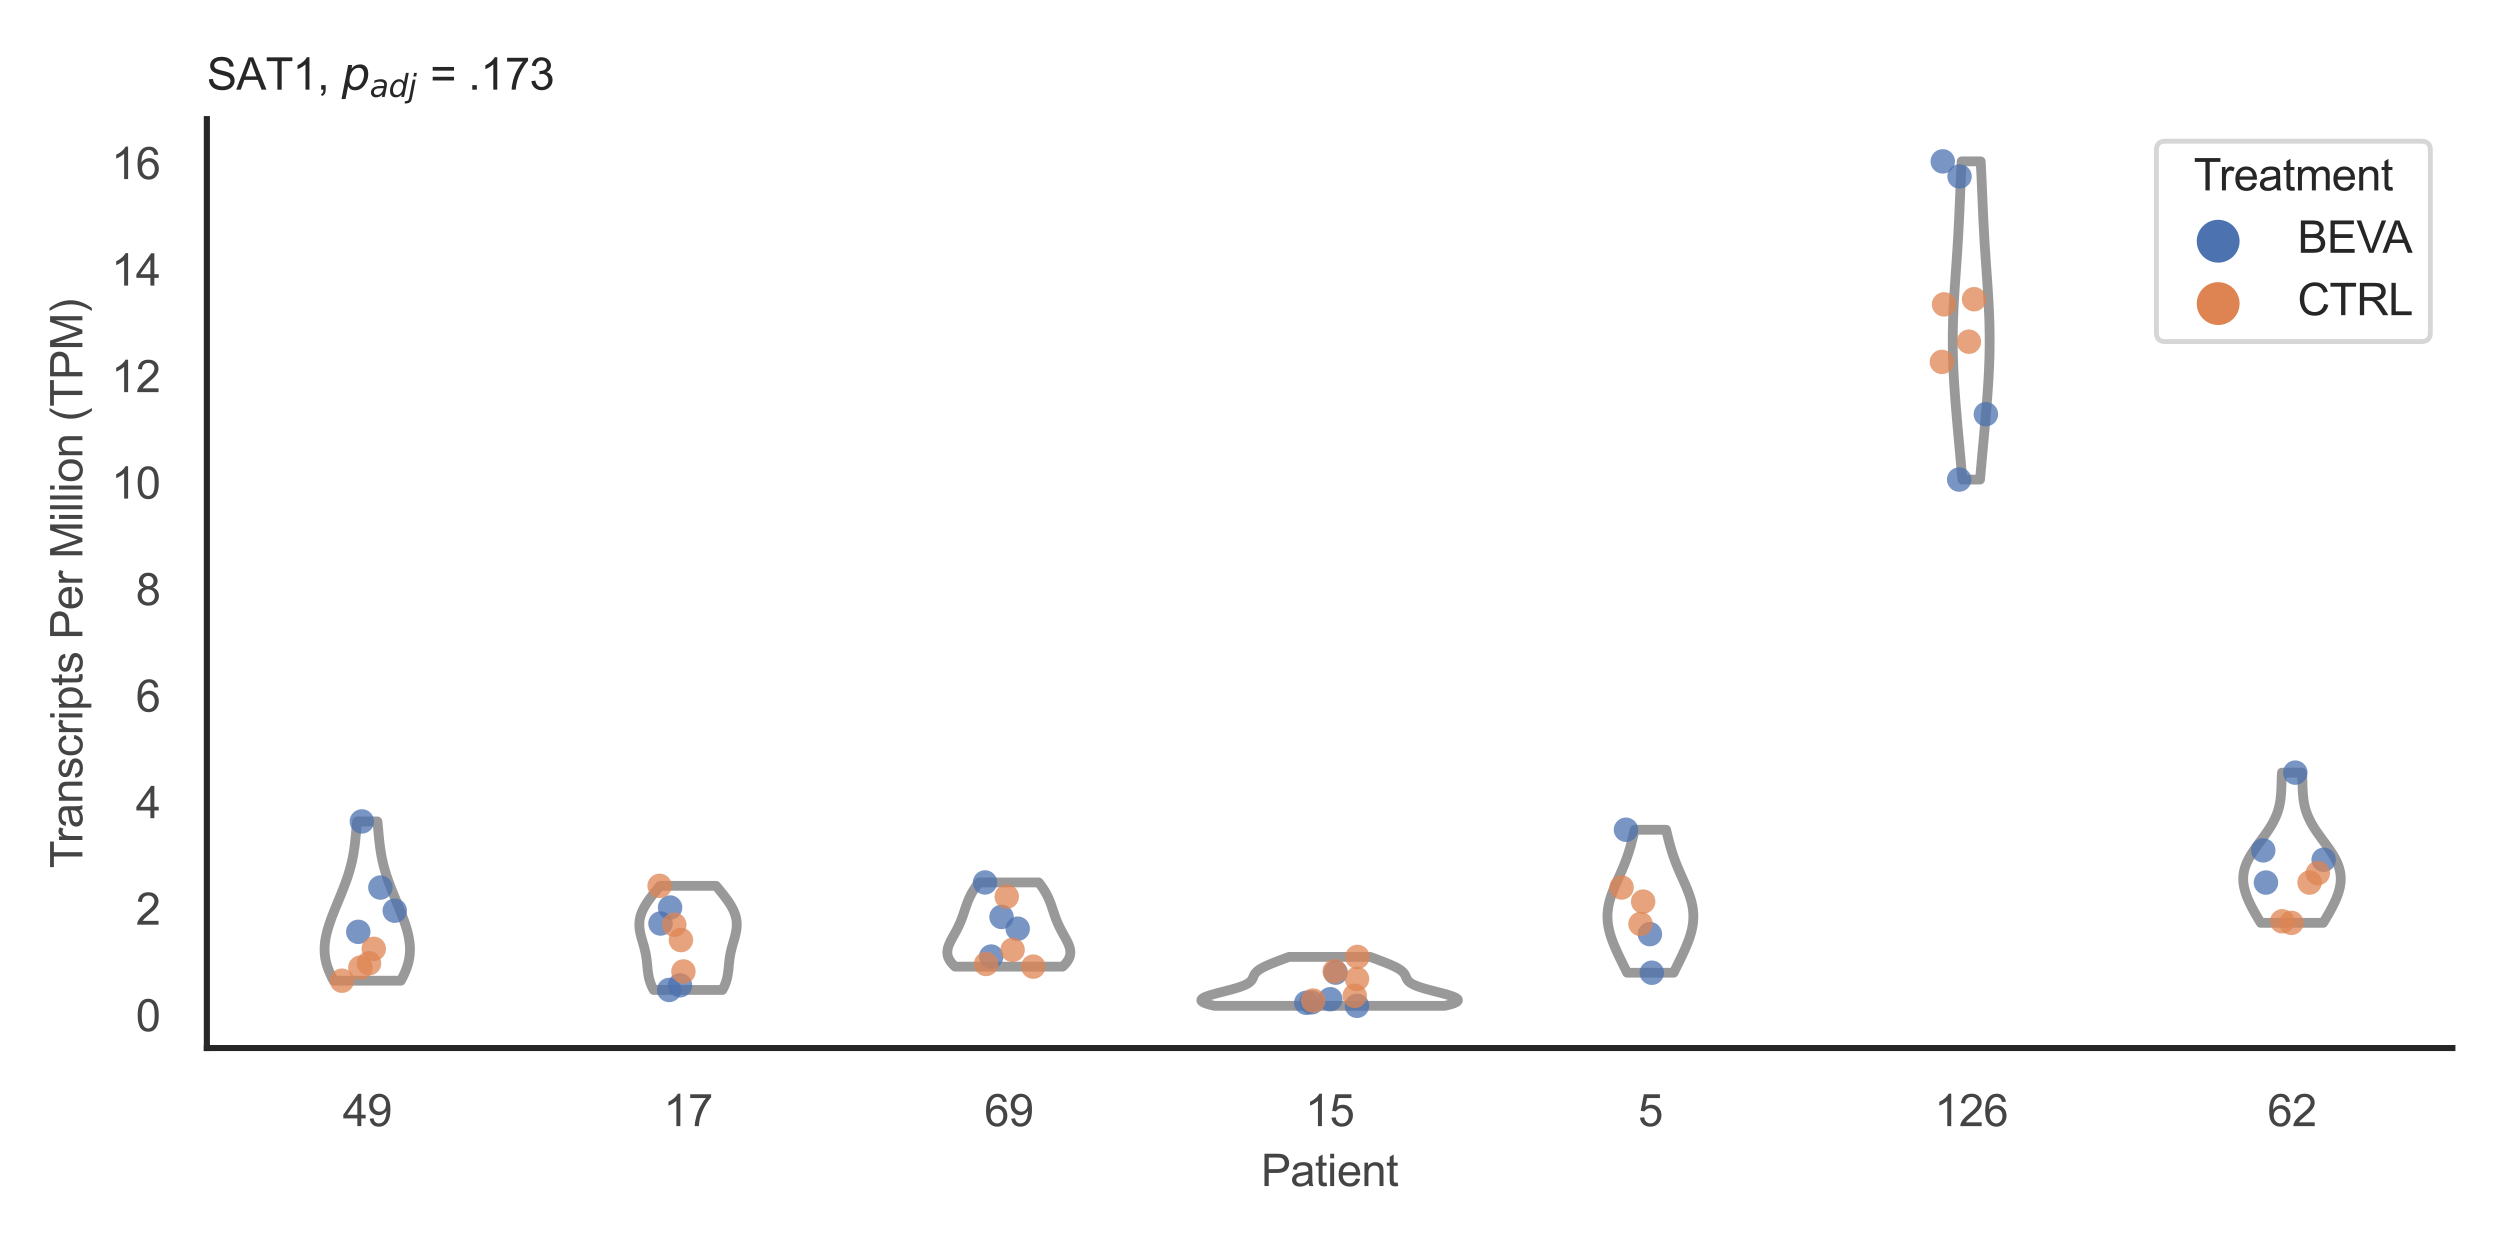 <?xml version="1.0" encoding="utf-8" standalone="no"?>
<!DOCTYPE svg PUBLIC "-//W3C//DTD SVG 1.1//EN"
  "http://www.w3.org/Graphics/SVG/1.1/DTD/svg11.dtd">
<svg xmlns:xlink="http://www.w3.org/1999/xlink" width="510.236pt" height="255.118pt" viewBox="0 0 510.236 255.118" xmlns="http://www.w3.org/2000/svg" version="1.1">
 <defs>
  <style type="text/css">*{stroke-linejoin: round; stroke-linecap: butt}</style>
 </defs>
 <g id="figure_1">
  <g id="patch_1">
   <path d="M 0 255.118 
L 510.236 255.118 
L 510.236 0 
L 0 0 
z
" style="fill: #ffffff"/>
  </g>
  <g id="axes_1">
   <g id="patch_2">
    <path d="M 42.22 213.898 
L 500.516 213.898 
L 500.516 24.32 
L 42.22 24.32 
z
" style="fill: #ffffff"/>
   </g>
   <g id="matplotlib.axis_1">
    <g id="xtick_1">
     <g id="text_1">
      <!-- 49 -->
      <g style="fill: #444444" transform="translate(69.951 229.84)scale(0.09 -0.09)">
       <defs>
        <path id="ArialMT-34" d="M 2069 0 
L 2069 1097 
L 81 1097 
L 81 1613 
L 2172 4581 
L 2631 4581 
L 2631 1613 
L 3250 1613 
L 3250 1097 
L 2631 1097 
L 2631 0 
L 2069 0 
z
M 2069 1613 
L 2069 3678 
L 634 1613 
L 2069 1613 
z
" transform="scale(0.016)"/>
        <path id="ArialMT-39" d="M 350 1059 
L 891 1109 
Q 959 728 1153 556 
Q 1347 384 1650 384 
Q 1909 384 2104 503 
Q 2300 622 2425 820 
Q 2550 1019 2634 1356 
Q 2719 1694 2719 2044 
Q 2719 2081 2716 2156 
Q 2547 1888 2255 1720 
Q 1963 1553 1622 1553 
Q 1053 1553 659 1965 
Q 266 2378 266 3053 
Q 266 3750 677 4175 
Q 1088 4600 1706 4600 
Q 2153 4600 2523 4359 
Q 2894 4119 3086 3673 
Q 3278 3228 3278 2384 
Q 3278 1506 3087 986 
Q 2897 466 2520 194 
Q 2144 -78 1638 -78 
Q 1100 -78 759 220 
Q 419 519 350 1059 
z
M 2653 3081 
Q 2653 3566 2395 3850 
Q 2138 4134 1775 4134 
Q 1400 4134 1122 3828 
Q 844 3522 844 3034 
Q 844 2597 1108 2323 
Q 1372 2050 1759 2050 
Q 2150 2050 2401 2323 
Q 2653 2597 2653 3081 
z
" transform="scale(0.016)"/>
       </defs>
       <use xlink:href="#ArialMT-34"/>
       <use xlink:href="#ArialMT-39" x="55.615"/>
      </g>
     </g>
    </g>
    <g id="xtick_2">
     <g id="text_2">
      <!-- 17 -->
      <g style="fill: #444444" transform="translate(135.421 229.84)scale(0.09 -0.09)">
       <defs>
        <path id="ArialMT-31" d="M 2384 0 
L 1822 0 
L 1822 3584 
Q 1619 3391 1289 3197 
Q 959 3003 697 2906 
L 697 3450 
Q 1169 3672 1522 3987 
Q 1875 4303 2022 4600 
L 2384 4600 
L 2384 0 
z
" transform="scale(0.016)"/>
        <path id="ArialMT-37" d="M 303 3981 
L 303 4522 
L 3269 4522 
L 3269 4084 
Q 2831 3619 2401 2847 
Q 1972 2075 1738 1259 
Q 1569 684 1522 0 
L 944 0 
Q 953 541 1156 1306 
Q 1359 2072 1739 2783 
Q 2119 3494 2547 3981 
L 303 3981 
z
" transform="scale(0.016)"/>
       </defs>
       <use xlink:href="#ArialMT-31"/>
       <use xlink:href="#ArialMT-37" x="55.615"/>
      </g>
     </g>
    </g>
    <g id="xtick_3">
     <g id="text_3">
      <!-- 69 -->
      <g style="fill: #444444" transform="translate(200.892 229.84)scale(0.09 -0.09)">
       <defs>
        <path id="ArialMT-36" d="M 3184 3459 
L 2625 3416 
Q 2550 3747 2413 3897 
Q 2184 4138 1850 4138 
Q 1581 4138 1378 3988 
Q 1113 3794 959 3422 
Q 806 3050 800 2363 
Q 1003 2672 1297 2822 
Q 1591 2972 1913 2972 
Q 2475 2972 2870 2558 
Q 3266 2144 3266 1488 
Q 3266 1056 3080 686 
Q 2894 316 2569 119 
Q 2244 -78 1831 -78 
Q 1128 -78 684 439 
Q 241 956 241 2144 
Q 241 3472 731 4075 
Q 1159 4600 1884 4600 
Q 2425 4600 2770 4297 
Q 3116 3994 3184 3459 
z
M 888 1484 
Q 888 1194 1011 928 
Q 1134 663 1356 523 
Q 1578 384 1822 384 
Q 2178 384 2434 671 
Q 2691 959 2691 1453 
Q 2691 1928 2437 2201 
Q 2184 2475 1800 2475 
Q 1419 2475 1153 2201 
Q 888 1928 888 1484 
z
" transform="scale(0.016)"/>
       </defs>
       <use xlink:href="#ArialMT-36"/>
       <use xlink:href="#ArialMT-39" x="55.615"/>
      </g>
     </g>
    </g>
    <g id="xtick_4">
     <g id="text_4">
      <!-- 15 -->
      <g style="fill: #444444" transform="translate(266.363 229.84)scale(0.09 -0.09)">
       <defs>
        <path id="ArialMT-35" d="M 266 1200 
L 856 1250 
Q 922 819 1161 601 
Q 1400 384 1738 384 
Q 2144 384 2425 690 
Q 2706 997 2706 1503 
Q 2706 1984 2436 2262 
Q 2166 2541 1728 2541 
Q 1456 2541 1237 2417 
Q 1019 2294 894 2097 
L 366 2166 
L 809 4519 
L 3088 4519 
L 3088 3981 
L 1259 3981 
L 1013 2750 
Q 1425 3038 1878 3038 
Q 2478 3038 2890 2622 
Q 3303 2206 3303 1553 
Q 3303 931 2941 478 
Q 2500 -78 1738 -78 
Q 1113 -78 717 272 
Q 322 622 266 1200 
z
" transform="scale(0.016)"/>
       </defs>
       <use xlink:href="#ArialMT-31"/>
       <use xlink:href="#ArialMT-35" x="55.615"/>
      </g>
     </g>
    </g>
    <g id="xtick_5">
     <g id="text_5">
      <!-- 5 -->
      <g style="fill: #444444" transform="translate(334.337 229.84)scale(0.09 -0.09)">
       <use xlink:href="#ArialMT-35"/>
      </g>
     </g>
    </g>
    <g id="xtick_6">
     <g id="text_6">
      <!-- 126 -->
      <g style="fill: #444444" transform="translate(394.803 229.84)scale(0.09 -0.09)">
       <defs>
        <path id="ArialMT-32" d="M 3222 541 
L 3222 0 
L 194 0 
Q 188 203 259 391 
Q 375 700 629 1000 
Q 884 1300 1366 1694 
Q 2113 2306 2375 2664 
Q 2638 3022 2638 3341 
Q 2638 3675 2398 3904 
Q 2159 4134 1775 4134 
Q 1369 4134 1125 3890 
Q 881 3647 878 3216 
L 300 3275 
Q 359 3922 746 4261 
Q 1134 4600 1788 4600 
Q 2447 4600 2831 4234 
Q 3216 3869 3216 3328 
Q 3216 3053 3103 2787 
Q 2991 2522 2730 2228 
Q 2469 1934 1863 1422 
Q 1356 997 1212 845 
Q 1069 694 975 541 
L 3222 541 
z
" transform="scale(0.016)"/>
       </defs>
       <use xlink:href="#ArialMT-31"/>
       <use xlink:href="#ArialMT-32" x="55.615"/>
       <use xlink:href="#ArialMT-36" x="111.23"/>
      </g>
     </g>
    </g>
    <g id="xtick_7">
     <g id="text_7">
      <!-- 62 -->
      <g style="fill: #444444" transform="translate(462.776 229.84)scale(0.09 -0.09)">
       <use xlink:href="#ArialMT-36"/>
       <use xlink:href="#ArialMT-32" x="55.615"/>
      </g>
     </g>
    </g>
    <g id="text_8">
     <!-- Patient -->
     <g style="fill: #444444" transform="translate(257.359 242.071)scale(0.09 -0.09)">
      <defs>
       <path id="ArialMT-50" d="M 494 0 
L 494 4581 
L 2222 4581 
Q 2678 4581 2919 4538 
Q 3256 4481 3484 4323 
Q 3713 4166 3852 3881 
Q 3991 3597 3991 3256 
Q 3991 2672 3619 2267 
Q 3247 1863 2275 1863 
L 1100 1863 
L 1100 0 
L 494 0 
z
M 1100 2403 
L 2284 2403 
Q 2872 2403 3119 2622 
Q 3366 2841 3366 3238 
Q 3366 3525 3220 3729 
Q 3075 3934 2838 4000 
Q 2684 4041 2272 4041 
L 1100 4041 
L 1100 2403 
z
" transform="scale(0.016)"/>
       <path id="ArialMT-61" d="M 2588 409 
Q 2275 144 1986 34 
Q 1697 -75 1366 -75 
Q 819 -75 525 192 
Q 231 459 231 875 
Q 231 1119 342 1320 
Q 453 1522 633 1644 
Q 813 1766 1038 1828 
Q 1203 1872 1538 1913 
Q 2219 1994 2541 2106 
Q 2544 2222 2544 2253 
Q 2544 2597 2384 2738 
Q 2169 2928 1744 2928 
Q 1347 2928 1158 2789 
Q 969 2650 878 2297 
L 328 2372 
Q 403 2725 575 2942 
Q 747 3159 1072 3276 
Q 1397 3394 1825 3394 
Q 2250 3394 2515 3294 
Q 2781 3194 2906 3042 
Q 3031 2891 3081 2659 
Q 3109 2516 3109 2141 
L 3109 1391 
Q 3109 606 3145 398 
Q 3181 191 3288 0 
L 2700 0 
Q 2613 175 2588 409 
z
M 2541 1666 
Q 2234 1541 1622 1453 
Q 1275 1403 1131 1340 
Q 988 1278 909 1158 
Q 831 1038 831 891 
Q 831 666 1001 516 
Q 1172 366 1500 366 
Q 1825 366 2078 508 
Q 2331 650 2450 897 
Q 2541 1088 2541 1459 
L 2541 1666 
z
" transform="scale(0.016)"/>
       <path id="ArialMT-74" d="M 1650 503 
L 1731 6 
Q 1494 -44 1306 -44 
Q 1000 -44 831 53 
Q 663 150 594 308 
Q 525 466 525 972 
L 525 2881 
L 113 2881 
L 113 3319 
L 525 3319 
L 525 4141 
L 1084 4478 
L 1084 3319 
L 1650 3319 
L 1650 2881 
L 1084 2881 
L 1084 941 
Q 1084 700 1114 631 
Q 1144 563 1211 522 
Q 1278 481 1403 481 
Q 1497 481 1650 503 
z
" transform="scale(0.016)"/>
       <path id="ArialMT-69" d="M 425 3934 
L 425 4581 
L 988 4581 
L 988 3934 
L 425 3934 
z
M 425 0 
L 425 3319 
L 988 3319 
L 988 0 
L 425 0 
z
" transform="scale(0.016)"/>
       <path id="ArialMT-65" d="M 2694 1069 
L 3275 997 
Q 3138 488 2766 206 
Q 2394 -75 1816 -75 
Q 1088 -75 661 373 
Q 234 822 234 1631 
Q 234 2469 665 2931 
Q 1097 3394 1784 3394 
Q 2450 3394 2872 2941 
Q 3294 2488 3294 1666 
Q 3294 1616 3291 1516 
L 816 1516 
Q 847 969 1125 678 
Q 1403 388 1819 388 
Q 2128 388 2347 550 
Q 2566 713 2694 1069 
z
M 847 1978 
L 2700 1978 
Q 2663 2397 2488 2606 
Q 2219 2931 1791 2931 
Q 1403 2931 1139 2672 
Q 875 2413 847 1978 
z
" transform="scale(0.016)"/>
       <path id="ArialMT-6e" d="M 422 0 
L 422 3319 
L 928 3319 
L 928 2847 
Q 1294 3394 1984 3394 
Q 2284 3394 2536 3286 
Q 2788 3178 2913 3003 
Q 3038 2828 3088 2588 
Q 3119 2431 3119 2041 
L 3119 0 
L 2556 0 
L 2556 2019 
Q 2556 2363 2490 2533 
Q 2425 2703 2258 2804 
Q 2091 2906 1866 2906 
Q 1506 2906 1245 2678 
Q 984 2450 984 1813 
L 984 0 
L 422 0 
z
" transform="scale(0.016)"/>
      </defs>
      <use xlink:href="#ArialMT-50"/>
      <use xlink:href="#ArialMT-61" x="66.699"/>
      <use xlink:href="#ArialMT-74" x="122.314"/>
      <use xlink:href="#ArialMT-69" x="150.098"/>
      <use xlink:href="#ArialMT-65" x="172.314"/>
      <use xlink:href="#ArialMT-6e" x="227.93"/>
      <use xlink:href="#ArialMT-74" x="283.545"/>
     </g>
    </g>
   </g>
   <g id="matplotlib.axis_2">
    <g id="ytick_1">
     <g id="text_9">
      <!-- 0 -->
      <g style="fill: #444444" transform="translate(27.715 210.463)scale(0.09 -0.09)">
       <defs>
        <path id="ArialMT-30" d="M 266 2259 
Q 266 3072 433 3567 
Q 600 4063 929 4331 
Q 1259 4600 1759 4600 
Q 2128 4600 2406 4451 
Q 2684 4303 2865 4023 
Q 3047 3744 3150 3342 
Q 3253 2941 3253 2259 
Q 3253 1453 3087 958 
Q 2922 463 2592 192 
Q 2263 -78 1759 -78 
Q 1097 -78 719 397 
Q 266 969 266 2259 
z
M 844 2259 
Q 844 1131 1108 757 
Q 1372 384 1759 384 
Q 2147 384 2411 759 
Q 2675 1134 2675 2259 
Q 2675 3391 2411 3762 
Q 2147 4134 1753 4134 
Q 1366 4134 1134 3806 
Q 844 3388 844 2259 
z
" transform="scale(0.016)"/>
       </defs>
       <use xlink:href="#ArialMT-30"/>
      </g>
     </g>
    </g>
    <g id="ytick_2">
     <g id="text_10">
      <!-- 2 -->
      <g style="fill: #444444" transform="translate(27.715 188.724)scale(0.09 -0.09)">
       <use xlink:href="#ArialMT-32"/>
      </g>
     </g>
    </g>
    <g id="ytick_3">
     <g id="text_11">
      <!-- 4 -->
      <g style="fill: #444444" transform="translate(27.715 166.985)scale(0.09 -0.09)">
       <use xlink:href="#ArialMT-34"/>
      </g>
     </g>
    </g>
    <g id="ytick_4">
     <g id="text_12">
      <!-- 6 -->
      <g style="fill: #444444" transform="translate(27.715 145.246)scale(0.09 -0.09)">
       <use xlink:href="#ArialMT-36"/>
      </g>
     </g>
    </g>
    <g id="ytick_5">
     <g id="text_13">
      <!-- 8 -->
      <g style="fill: #444444" transform="translate(27.715 123.507)scale(0.09 -0.09)">
       <defs>
        <path id="ArialMT-38" d="M 1131 2484 
Q 781 2613 612 2850 
Q 444 3088 444 3419 
Q 444 3919 803 4259 
Q 1163 4600 1759 4600 
Q 2359 4600 2725 4251 
Q 3091 3903 3091 3403 
Q 3091 3084 2923 2848 
Q 2756 2613 2416 2484 
Q 2838 2347 3058 2040 
Q 3278 1734 3278 1309 
Q 3278 722 2862 322 
Q 2447 -78 1769 -78 
Q 1091 -78 675 323 
Q 259 725 259 1325 
Q 259 1772 486 2073 
Q 713 2375 1131 2484 
z
M 1019 3438 
Q 1019 3113 1228 2906 
Q 1438 2700 1772 2700 
Q 2097 2700 2305 2904 
Q 2513 3109 2513 3406 
Q 2513 3716 2298 3927 
Q 2084 4138 1766 4138 
Q 1444 4138 1231 3931 
Q 1019 3725 1019 3438 
z
M 838 1322 
Q 838 1081 952 856 
Q 1066 631 1291 507 
Q 1516 384 1775 384 
Q 2178 384 2440 643 
Q 2703 903 2703 1303 
Q 2703 1709 2433 1975 
Q 2163 2241 1756 2241 
Q 1359 2241 1098 1978 
Q 838 1716 838 1322 
z
" transform="scale(0.016)"/>
       </defs>
       <use xlink:href="#ArialMT-38"/>
      </g>
     </g>
    </g>
    <g id="ytick_6">
     <g id="text_14">
      <!-- 10 -->
      <g style="fill: #444444" transform="translate(22.71 101.768)scale(0.09 -0.09)">
       <use xlink:href="#ArialMT-31"/>
       <use xlink:href="#ArialMT-30" x="55.615"/>
      </g>
     </g>
    </g>
    <g id="ytick_7">
     <g id="text_15">
      <!-- 12 -->
      <g style="fill: #444444" transform="translate(22.71 80.029)scale(0.09 -0.09)">
       <use xlink:href="#ArialMT-31"/>
       <use xlink:href="#ArialMT-32" x="55.615"/>
      </g>
     </g>
    </g>
    <g id="ytick_8">
     <g id="text_16">
      <!-- 14 -->
      <g style="fill: #444444" transform="translate(22.71 58.29)scale(0.09 -0.09)">
       <use xlink:href="#ArialMT-31"/>
       <use xlink:href="#ArialMT-34" x="55.615"/>
      </g>
     </g>
    </g>
    <g id="ytick_9">
     <g id="text_17">
      <!-- 16 -->
      <g style="fill: #444444" transform="translate(22.71 36.551)scale(0.09 -0.09)">
       <use xlink:href="#ArialMT-31"/>
       <use xlink:href="#ArialMT-36" x="55.615"/>
      </g>
     </g>
    </g>
    <g id="text_18">
     <!-- Transcripts Per Million (TPM) -->
     <g style="fill: #444444" transform="translate(16.816 177.194)rotate(-90)scale(0.09 -0.09)">
      <defs>
       <path id="ArialMT-54" d="M 1659 0 
L 1659 4041 
L 150 4041 
L 150 4581 
L 3781 4581 
L 3781 4041 
L 2266 4041 
L 2266 0 
L 1659 0 
z
" transform="scale(0.016)"/>
       <path id="ArialMT-72" d="M 416 0 
L 416 3319 
L 922 3319 
L 922 2816 
Q 1116 3169 1280 3281 
Q 1444 3394 1641 3394 
Q 1925 3394 2219 3213 
L 2025 2691 
Q 1819 2813 1613 2813 
Q 1428 2813 1281 2702 
Q 1134 2591 1072 2394 
Q 978 2094 978 1738 
L 978 0 
L 416 0 
z
" transform="scale(0.016)"/>
       <path id="ArialMT-73" d="M 197 991 
L 753 1078 
Q 800 744 1014 566 
Q 1228 388 1613 388 
Q 2000 388 2187 545 
Q 2375 703 2375 916 
Q 2375 1106 2209 1216 
Q 2094 1291 1634 1406 
Q 1016 1563 777 1677 
Q 538 1791 414 1992 
Q 291 2194 291 2438 
Q 291 2659 392 2848 
Q 494 3038 669 3163 
Q 800 3259 1026 3326 
Q 1253 3394 1513 3394 
Q 1903 3394 2198 3281 
Q 2494 3169 2634 2976 
Q 2775 2784 2828 2463 
L 2278 2388 
Q 2241 2644 2061 2787 
Q 1881 2931 1553 2931 
Q 1166 2931 1000 2803 
Q 834 2675 834 2503 
Q 834 2394 903 2306 
Q 972 2216 1119 2156 
Q 1203 2125 1616 2013 
Q 2213 1853 2448 1751 
Q 2684 1650 2818 1456 
Q 2953 1263 2953 975 
Q 2953 694 2789 445 
Q 2625 197 2315 61 
Q 2006 -75 1616 -75 
Q 969 -75 630 194 
Q 291 463 197 991 
z
" transform="scale(0.016)"/>
       <path id="ArialMT-63" d="M 2588 1216 
L 3141 1144 
Q 3050 572 2676 248 
Q 2303 -75 1759 -75 
Q 1078 -75 664 370 
Q 250 816 250 1647 
Q 250 2184 428 2587 
Q 606 2991 970 3192 
Q 1334 3394 1763 3394 
Q 2303 3394 2647 3120 
Q 2991 2847 3088 2344 
L 2541 2259 
Q 2463 2594 2264 2762 
Q 2066 2931 1784 2931 
Q 1359 2931 1093 2626 
Q 828 2322 828 1663 
Q 828 994 1084 691 
Q 1341 388 1753 388 
Q 2084 388 2306 591 
Q 2528 794 2588 1216 
z
" transform="scale(0.016)"/>
       <path id="ArialMT-70" d="M 422 -1272 
L 422 3319 
L 934 3319 
L 934 2888 
Q 1116 3141 1344 3267 
Q 1572 3394 1897 3394 
Q 2322 3394 2647 3175 
Q 2972 2956 3137 2557 
Q 3303 2159 3303 1684 
Q 3303 1175 3120 767 
Q 2938 359 2589 142 
Q 2241 -75 1856 -75 
Q 1575 -75 1351 44 
Q 1128 163 984 344 
L 984 -1272 
L 422 -1272 
z
M 931 1641 
Q 931 1000 1190 694 
Q 1450 388 1819 388 
Q 2194 388 2461 705 
Q 2728 1022 2728 1688 
Q 2728 2322 2467 2637 
Q 2206 2953 1844 2953 
Q 1484 2953 1207 2617 
Q 931 2281 931 1641 
z
" transform="scale(0.016)"/>
       <path id="ArialMT-20" transform="scale(0.016)"/>
       <path id="ArialMT-4d" d="M 475 0 
L 475 4581 
L 1388 4581 
L 2472 1338 
Q 2622 884 2691 659 
Q 2769 909 2934 1394 
L 4031 4581 
L 4847 4581 
L 4847 0 
L 4263 0 
L 4263 3834 
L 2931 0 
L 2384 0 
L 1059 3900 
L 1059 0 
L 475 0 
z
" transform="scale(0.016)"/>
       <path id="ArialMT-6c" d="M 409 0 
L 409 4581 
L 972 4581 
L 972 0 
L 409 0 
z
" transform="scale(0.016)"/>
       <path id="ArialMT-6f" d="M 213 1659 
Q 213 2581 725 3025 
Q 1153 3394 1769 3394 
Q 2453 3394 2887 2945 
Q 3322 2497 3322 1706 
Q 3322 1066 3130 698 
Q 2938 331 2570 128 
Q 2203 -75 1769 -75 
Q 1072 -75 642 372 
Q 213 819 213 1659 
z
M 791 1659 
Q 791 1022 1069 705 
Q 1347 388 1769 388 
Q 2188 388 2466 706 
Q 2744 1025 2744 1678 
Q 2744 2294 2464 2611 
Q 2184 2928 1769 2928 
Q 1347 2928 1069 2612 
Q 791 2297 791 1659 
z
" transform="scale(0.016)"/>
       <path id="ArialMT-28" d="M 1497 -1347 
Q 1031 -759 709 28 
Q 388 816 388 1659 
Q 388 2403 628 3084 
Q 909 3875 1497 4659 
L 1900 4659 
Q 1522 4009 1400 3731 
Q 1209 3300 1100 2831 
Q 966 2247 966 1656 
Q 966 153 1900 -1347 
L 1497 -1347 
z
" transform="scale(0.016)"/>
       <path id="ArialMT-29" d="M 791 -1347 
L 388 -1347 
Q 1322 153 1322 1656 
Q 1322 2244 1188 2822 
Q 1081 3291 891 3722 
Q 769 4003 388 4659 
L 791 4659 
Q 1378 3875 1659 3084 
Q 1900 2403 1900 1659 
Q 1900 816 1576 28 
Q 1253 -759 791 -1347 
z
" transform="scale(0.016)"/>
      </defs>
      <use xlink:href="#ArialMT-54"/>
      <use xlink:href="#ArialMT-72" x="57.334"/>
      <use xlink:href="#ArialMT-61" x="90.635"/>
      <use xlink:href="#ArialMT-6e" x="146.25"/>
      <use xlink:href="#ArialMT-73" x="201.865"/>
      <use xlink:href="#ArialMT-63" x="251.865"/>
      <use xlink:href="#ArialMT-72" x="301.865"/>
      <use xlink:href="#ArialMT-69" x="335.166"/>
      <use xlink:href="#ArialMT-70" x="357.383"/>
      <use xlink:href="#ArialMT-74" x="412.998"/>
      <use xlink:href="#ArialMT-73" x="440.781"/>
      <use xlink:href="#ArialMT-20" x="490.781"/>
      <use xlink:href="#ArialMT-50" x="518.564"/>
      <use xlink:href="#ArialMT-65" x="585.264"/>
      <use xlink:href="#ArialMT-72" x="640.879"/>
      <use xlink:href="#ArialMT-20" x="674.18"/>
      <use xlink:href="#ArialMT-4d" x="701.963"/>
      <use xlink:href="#ArialMT-69" x="785.264"/>
      <use xlink:href="#ArialMT-6c" x="807.48"/>
      <use xlink:href="#ArialMT-6c" x="829.697"/>
      <use xlink:href="#ArialMT-69" x="851.914"/>
      <use xlink:href="#ArialMT-6f" x="874.131"/>
      <use xlink:href="#ArialMT-6e" x="929.746"/>
      <use xlink:href="#ArialMT-20" x="985.361"/>
      <use xlink:href="#ArialMT-28" x="1013.145"/>
      <use xlink:href="#ArialMT-54" x="1046.445"/>
      <use xlink:href="#ArialMT-50" x="1107.529"/>
      <use xlink:href="#ArialMT-4d" x="1174.229"/>
      <use xlink:href="#ArialMT-29" x="1257.529"/>
     </g>
    </g>
   </g>
   <g id="PolyCollection_1">
    <defs>
     <path id="m8a853028b8" d="M 81.812 -54.962 
L 68.099 -54.962 
L 67.923 -55.291 
L 67.753 -55.619 
L 67.591 -55.948 
L 67.436 -56.276 
L 67.289 -56.604 
L 67.151 -56.933 
L 67.021 -57.261 
L 66.901 -57.589 
L 66.791 -57.918 
L 66.69 -58.246 
L 66.599 -58.574 
L 66.519 -58.903 
L 66.449 -59.231 
L 66.389 -59.56 
L 66.339 -59.888 
L 66.3 -60.216 
L 66.271 -60.545 
L 66.252 -60.873 
L 66.243 -61.201 
L 66.243 -61.53 
L 66.253 -61.858 
L 66.272 -62.187 
L 66.3 -62.515 
L 66.337 -62.843 
L 66.382 -63.172 
L 66.434 -63.5 
L 66.494 -63.828 
L 66.561 -64.157 
L 66.635 -64.485 
L 66.715 -64.814 
L 66.801 -65.142 
L 66.893 -65.47 
L 66.99 -65.799 
L 67.092 -66.127 
L 67.198 -66.455 
L 67.308 -66.784 
L 67.422 -67.112 
L 67.539 -67.44 
L 67.659 -67.769 
L 67.783 -68.097 
L 67.908 -68.426 
L 68.036 -68.754 
L 68.165 -69.082 
L 68.297 -69.411 
L 68.429 -69.739 
L 68.563 -70.067 
L 68.697 -70.396 
L 68.832 -70.724 
L 68.967 -71.053 
L 69.102 -71.381 
L 69.238 -71.709 
L 69.372 -72.038 
L 69.507 -72.366 
L 69.64 -72.694 
L 69.772 -73.023 
L 69.903 -73.351 
L 70.032 -73.68 
L 70.16 -74.008 
L 70.286 -74.336 
L 70.409 -74.665 
L 70.53 -74.993 
L 70.649 -75.321 
L 70.765 -75.65 
L 70.878 -75.978 
L 70.987 -76.307 
L 71.094 -76.635 
L 71.197 -76.963 
L 71.296 -77.292 
L 71.392 -77.62 
L 71.484 -77.948 
L 71.573 -78.277 
L 71.657 -78.605 
L 71.738 -78.933 
L 71.814 -79.262 
L 71.887 -79.59 
L 71.956 -79.919 
L 72.021 -80.247 
L 72.083 -80.575 
L 72.141 -80.904 
L 72.196 -81.232 
L 72.247 -81.56 
L 72.295 -81.889 
L 72.341 -82.217 
L 72.384 -82.546 
L 72.425 -82.874 
L 72.463 -83.202 
L 72.5 -83.531 
L 72.535 -83.859 
L 72.568 -84.187 
L 72.601 -84.516 
L 72.632 -84.844 
L 72.663 -85.173 
L 72.694 -85.501 
L 72.725 -85.829 
L 72.756 -86.158 
L 72.787 -86.486 
L 72.819 -86.814 
L 72.852 -87.143 
L 72.886 -87.471 
L 77.025 -87.471 
L 77.025 -87.471 
L 77.059 -87.143 
L 77.092 -86.814 
L 77.123 -86.486 
L 77.155 -86.158 
L 77.186 -85.829 
L 77.217 -85.501 
L 77.247 -85.173 
L 77.279 -84.844 
L 77.31 -84.516 
L 77.343 -84.187 
L 77.376 -83.859 
L 77.411 -83.531 
L 77.448 -83.202 
L 77.486 -82.874 
L 77.527 -82.546 
L 77.57 -82.217 
L 77.616 -81.889 
L 77.664 -81.56 
L 77.715 -81.232 
L 77.77 -80.904 
L 77.828 -80.575 
L 77.89 -80.247 
L 77.955 -79.919 
L 78.024 -79.59 
L 78.097 -79.262 
L 78.173 -78.933 
L 78.254 -78.605 
L 78.338 -78.277 
L 78.427 -77.948 
L 78.519 -77.62 
L 78.614 -77.292 
L 78.714 -76.963 
L 78.817 -76.635 
L 78.923 -76.307 
L 79.033 -75.978 
L 79.146 -75.65 
L 79.262 -75.321 
L 79.38 -74.993 
L 79.502 -74.665 
L 79.625 -74.336 
L 79.751 -74.008 
L 79.878 -73.68 
L 80.008 -73.351 
L 80.139 -73.023 
L 80.271 -72.694 
L 80.404 -72.366 
L 80.538 -72.038 
L 80.673 -71.709 
L 80.808 -71.381 
L 80.944 -71.053 
L 81.079 -70.724 
L 81.214 -70.396 
L 81.348 -70.067 
L 81.482 -69.739 
L 81.614 -69.411 
L 81.745 -69.082 
L 81.875 -68.754 
L 82.003 -68.426 
L 82.128 -68.097 
L 82.251 -67.769 
L 82.372 -67.44 
L 82.489 -67.112 
L 82.603 -66.784 
L 82.713 -66.455 
L 82.819 -66.127 
L 82.921 -65.799 
L 83.018 -65.47 
L 83.109 -65.142 
L 83.196 -64.814 
L 83.276 -64.485 
L 83.35 -64.157 
L 83.417 -63.828 
L 83.477 -63.5 
L 83.529 -63.172 
L 83.574 -62.843 
L 83.611 -62.515 
L 83.639 -62.187 
L 83.658 -61.858 
L 83.668 -61.53 
L 83.668 -61.201 
L 83.659 -60.873 
L 83.64 -60.545 
L 83.611 -60.216 
L 83.572 -59.888 
L 83.522 -59.56 
L 83.462 -59.231 
L 83.392 -58.903 
L 83.312 -58.574 
L 83.221 -58.246 
L 83.12 -57.918 
L 83.01 -57.589 
L 82.89 -57.261 
L 82.76 -56.933 
L 82.622 -56.604 
L 82.475 -56.276 
L 82.32 -55.948 
L 82.158 -55.619 
L 81.988 -55.291 
L 81.812 -54.962 
z
" style="stroke: #999999; stroke-width: 2"/>
    </defs>
    <g clip-path="url(#p3986a35884)">
     <use xlink:href="#m8a853028b8" x="0" y="255.118" style="fill: #ffffff; stroke: #999999; stroke-width: 2"/>
    </g>
   </g>
   <g id="PolyCollection_2">
    <defs>
     <path id="m97c418125e" d="M 147.442 -53.072 
L 133.41 -53.072 
L 133.294 -53.287 
L 133.183 -53.502 
L 133.079 -53.716 
L 132.982 -53.931 
L 132.891 -54.145 
L 132.807 -54.36 
L 132.728 -54.575 
L 132.656 -54.789 
L 132.59 -55.004 
L 132.53 -55.218 
L 132.475 -55.433 
L 132.426 -55.648 
L 132.381 -55.862 
L 132.341 -56.077 
L 132.304 -56.292 
L 132.272 -56.506 
L 132.242 -56.721 
L 132.216 -56.935 
L 132.191 -57.15 
L 132.168 -57.365 
L 132.147 -57.579 
L 132.126 -57.794 
L 132.105 -58.008 
L 132.085 -58.223 
L 132.064 -58.438 
L 132.042 -58.652 
L 132.019 -58.867 
L 131.994 -59.081 
L 131.967 -59.296 
L 131.938 -59.511 
L 131.907 -59.725 
L 131.873 -59.94 
L 131.837 -60.155 
L 131.797 -60.369 
L 131.755 -60.584 
L 131.71 -60.798 
L 131.662 -61.013 
L 131.612 -61.228 
L 131.559 -61.442 
L 131.504 -61.657 
L 131.447 -61.871 
L 131.388 -62.086 
L 131.327 -62.301 
L 131.266 -62.515 
L 131.204 -62.73 
L 131.142 -62.944 
L 131.08 -63.159 
L 131.018 -63.374 
L 130.958 -63.588 
L 130.899 -63.803 
L 130.842 -64.018 
L 130.788 -64.232 
L 130.737 -64.447 
L 130.689 -64.661 
L 130.646 -64.876 
L 130.607 -65.091 
L 130.572 -65.305 
L 130.543 -65.52 
L 130.52 -65.734 
L 130.502 -65.949 
L 130.491 -66.164 
L 130.486 -66.378 
L 130.488 -66.593 
L 130.498 -66.807 
L 130.514 -67.022 
L 130.538 -67.237 
L 130.569 -67.451 
L 130.608 -67.666 
L 130.655 -67.881 
L 130.709 -68.095 
L 130.77 -68.31 
L 130.84 -68.524 
L 130.916 -68.739 
L 131 -68.954 
L 131.091 -69.168 
L 131.189 -69.383 
L 131.293 -69.597 
L 131.404 -69.812 
L 131.521 -70.027 
L 131.644 -70.241 
L 131.773 -70.456 
L 131.907 -70.671 
L 132.047 -70.885 
L 132.191 -71.1 
L 132.339 -71.314 
L 132.492 -71.529 
L 132.648 -71.744 
L 132.808 -71.958 
L 132.971 -72.173 
L 133.137 -72.387 
L 133.305 -72.602 
L 133.475 -72.817 
L 133.647 -73.031 
L 133.821 -73.246 
L 133.996 -73.46 
L 134.172 -73.675 
L 134.348 -73.89 
L 134.525 -74.104 
L 134.701 -74.319 
L 146.151 -74.319 
L 146.151 -74.319 
L 146.328 -74.104 
L 146.505 -73.89 
L 146.681 -73.675 
L 146.857 -73.46 
L 147.032 -73.246 
L 147.205 -73.031 
L 147.377 -72.817 
L 147.548 -72.602 
L 147.716 -72.387 
L 147.882 -72.173 
L 148.045 -71.958 
L 148.204 -71.744 
L 148.361 -71.529 
L 148.513 -71.314 
L 148.662 -71.1 
L 148.806 -70.885 
L 148.945 -70.671 
L 149.079 -70.456 
L 149.208 -70.241 
L 149.331 -70.027 
L 149.449 -69.812 
L 149.56 -69.597 
L 149.664 -69.383 
L 149.762 -69.168 
L 149.853 -68.954 
L 149.937 -68.739 
L 150.013 -68.524 
L 150.082 -68.31 
L 150.144 -68.095 
L 150.198 -67.881 
L 150.244 -67.666 
L 150.283 -67.451 
L 150.315 -67.237 
L 150.339 -67.022 
L 150.355 -66.807 
L 150.364 -66.593 
L 150.366 -66.378 
L 150.362 -66.164 
L 150.351 -65.949 
L 150.333 -65.734 
L 150.31 -65.52 
L 150.28 -65.305 
L 150.246 -65.091 
L 150.207 -64.876 
L 150.163 -64.661 
L 150.116 -64.447 
L 150.065 -64.232 
L 150.01 -64.018 
L 149.954 -63.803 
L 149.895 -63.588 
L 149.835 -63.374 
L 149.773 -63.159 
L 149.711 -62.944 
L 149.649 -62.73 
L 149.587 -62.515 
L 149.525 -62.301 
L 149.465 -62.086 
L 149.406 -61.871 
L 149.349 -61.657 
L 149.294 -61.442 
L 149.241 -61.228 
L 149.191 -61.013 
L 149.143 -60.798 
L 149.098 -60.584 
L 149.056 -60.369 
L 149.016 -60.155 
L 148.98 -59.94 
L 148.946 -59.725 
L 148.914 -59.511 
L 148.885 -59.296 
L 148.859 -59.081 
L 148.834 -58.867 
L 148.811 -58.652 
L 148.789 -58.438 
L 148.768 -58.223 
L 148.747 -58.008 
L 148.727 -57.794 
L 148.706 -57.579 
L 148.685 -57.365 
L 148.662 -57.15 
L 148.637 -56.935 
L 148.61 -56.721 
L 148.581 -56.506 
L 148.548 -56.292 
L 148.512 -56.077 
L 148.472 -55.862 
L 148.427 -55.648 
L 148.377 -55.433 
L 148.323 -55.218 
L 148.262 -55.004 
L 148.196 -54.789 
L 148.124 -54.575 
L 148.046 -54.36 
L 147.962 -54.145 
L 147.871 -53.931 
L 147.773 -53.716 
L 147.669 -53.502 
L 147.559 -53.287 
L 147.442 -53.072 
z
" style="stroke: #999999; stroke-width: 2"/>
    </defs>
    <g clip-path="url(#p3986a35884)">
     <use xlink:href="#m97c418125e" x="0" y="255.118" style="fill: #ffffff; stroke: #999999; stroke-width: 2"/>
    </g>
   </g>
   <g id="PolyCollection_3">
    <defs>
     <path id="mb136ac0b95" d="M 216.868 -57.836 
L 194.927 -57.836 
L 194.743 -58.01 
L 194.57 -58.183 
L 194.407 -58.357 
L 194.256 -58.53 
L 194.116 -58.704 
L 193.988 -58.877 
L 193.871 -59.051 
L 193.767 -59.224 
L 193.674 -59.398 
L 193.593 -59.571 
L 193.524 -59.745 
L 193.466 -59.918 
L 193.42 -60.092 
L 193.385 -60.265 
L 193.361 -60.439 
L 193.348 -60.612 
L 193.345 -60.786 
L 193.352 -60.959 
L 193.368 -61.133 
L 193.393 -61.306 
L 193.427 -61.48 
L 193.468 -61.653 
L 193.517 -61.827 
L 193.573 -62.001 
L 193.635 -62.174 
L 193.703 -62.348 
L 193.776 -62.521 
L 193.854 -62.695 
L 193.935 -62.868 
L 194.02 -63.042 
L 194.109 -63.215 
L 194.199 -63.389 
L 194.292 -63.562 
L 194.386 -63.736 
L 194.482 -63.909 
L 194.578 -64.083 
L 194.674 -64.256 
L 194.771 -64.43 
L 194.867 -64.603 
L 194.962 -64.777 
L 195.056 -64.95 
L 195.15 -65.124 
L 195.242 -65.297 
L 195.332 -65.471 
L 195.42 -65.644 
L 195.507 -65.818 
L 195.592 -65.991 
L 195.675 -66.165 
L 195.756 -66.338 
L 195.835 -66.512 
L 195.911 -66.685 
L 195.986 -66.859 
L 196.059 -67.032 
L 196.13 -67.206 
L 196.199 -67.38 
L 196.266 -67.553 
L 196.332 -67.727 
L 196.396 -67.9 
L 196.459 -68.074 
L 196.521 -68.247 
L 196.581 -68.421 
L 196.641 -68.594 
L 196.7 -68.768 
L 196.758 -68.941 
L 196.816 -69.115 
L 196.874 -69.288 
L 196.932 -69.462 
L 196.99 -69.635 
L 197.049 -69.809 
L 197.108 -69.982 
L 197.168 -70.156 
L 197.229 -70.329 
L 197.291 -70.503 
L 197.354 -70.676 
L 197.419 -70.85 
L 197.486 -71.023 
L 197.555 -71.197 
L 197.626 -71.37 
L 197.699 -71.544 
L 197.775 -71.717 
L 197.853 -71.891 
L 197.934 -72.064 
L 198.017 -72.238 
L 198.104 -72.411 
L 198.194 -72.585 
L 198.287 -72.758 
L 198.384 -72.932 
L 198.483 -73.106 
L 198.586 -73.279 
L 198.693 -73.453 
L 198.803 -73.626 
L 198.916 -73.8 
L 199.032 -73.973 
L 199.152 -74.147 
L 199.275 -74.32 
L 199.402 -74.494 
L 199.531 -74.667 
L 199.663 -74.841 
L 199.798 -75.014 
L 211.996 -75.014 
L 211.996 -75.014 
L 212.131 -74.841 
L 212.264 -74.667 
L 212.393 -74.494 
L 212.519 -74.32 
L 212.642 -74.147 
L 212.762 -73.973 
L 212.879 -73.8 
L 212.992 -73.626 
L 213.102 -73.453 
L 213.208 -73.279 
L 213.311 -73.106 
L 213.411 -72.932 
L 213.507 -72.758 
L 213.6 -72.585 
L 213.69 -72.411 
L 213.777 -72.238 
L 213.861 -72.064 
L 213.942 -71.891 
L 214.02 -71.717 
L 214.096 -71.544 
L 214.169 -71.37 
L 214.24 -71.197 
L 214.308 -71.023 
L 214.375 -70.85 
L 214.44 -70.676 
L 214.504 -70.503 
L 214.566 -70.329 
L 214.627 -70.156 
L 214.687 -69.982 
L 214.746 -69.809 
L 214.804 -69.635 
L 214.862 -69.462 
L 214.92 -69.288 
L 214.978 -69.115 
L 215.036 -68.941 
L 215.095 -68.768 
L 215.154 -68.594 
L 215.213 -68.421 
L 215.274 -68.247 
L 215.336 -68.074 
L 215.398 -67.9 
L 215.463 -67.727 
L 215.528 -67.553 
L 215.596 -67.38 
L 215.665 -67.206 
L 215.736 -67.032 
L 215.808 -66.859 
L 215.883 -66.685 
L 215.96 -66.512 
L 216.039 -66.338 
L 216.12 -66.165 
L 216.202 -65.991 
L 216.287 -65.818 
L 216.374 -65.644 
L 216.463 -65.471 
L 216.553 -65.297 
L 216.645 -65.124 
L 216.738 -64.95 
L 216.832 -64.777 
L 216.928 -64.603 
L 217.024 -64.43 
L 217.12 -64.256 
L 217.216 -64.083 
L 217.313 -63.909 
L 217.408 -63.736 
L 217.502 -63.562 
L 217.595 -63.389 
L 217.686 -63.215 
L 217.774 -63.042 
L 217.859 -62.868 
L 217.941 -62.695 
L 218.018 -62.521 
L 218.091 -62.348 
L 218.159 -62.174 
L 218.221 -62.001 
L 218.277 -61.827 
L 218.326 -61.653 
L 218.368 -61.48 
L 218.401 -61.306 
L 218.426 -61.133 
L 218.443 -60.959 
L 218.449 -60.786 
L 218.446 -60.612 
L 218.433 -60.439 
L 218.409 -60.265 
L 218.374 -60.092 
L 218.328 -59.918 
L 218.271 -59.745 
L 218.202 -59.571 
L 218.121 -59.398 
L 218.028 -59.224 
L 217.923 -59.051 
L 217.807 -58.877 
L 217.678 -58.704 
L 217.538 -58.53 
L 217.387 -58.357 
L 217.225 -58.183 
L 217.051 -58.01 
L 216.868 -57.836 
z
" style="stroke: #999999; stroke-width: 2"/>
    </defs>
    <g clip-path="url(#p3986a35884)">
     <use xlink:href="#mb136ac0b95" x="0" y="255.118" style="fill: #ffffff; stroke: #999999; stroke-width: 2"/>
    </g>
   </g>
   <g id="PolyCollection_4">
    <defs>
     <path id="m2a59c104f6" d="M 294.874 -49.837 
L 247.863 -49.837 
L 247.423 -49.938 
L 247.019 -50.039 
L 246.652 -50.14 
L 246.323 -50.24 
L 246.035 -50.341 
L 245.787 -50.442 
L 245.582 -50.543 
L 245.418 -50.644 
L 245.297 -50.744 
L 245.217 -50.845 
L 245.18 -50.946 
L 245.183 -51.047 
L 245.227 -51.148 
L 245.31 -51.248 
L 245.43 -51.349 
L 245.585 -51.45 
L 245.775 -51.551 
L 245.996 -51.651 
L 246.246 -51.752 
L 246.524 -51.853 
L 246.825 -51.954 
L 247.148 -52.055 
L 247.489 -52.155 
L 247.847 -52.256 
L 248.217 -52.357 
L 248.597 -52.458 
L 248.984 -52.559 
L 249.376 -52.659 
L 249.769 -52.76 
L 250.161 -52.861 
L 250.549 -52.962 
L 250.931 -53.063 
L 251.305 -53.163 
L 251.669 -53.264 
L 252.02 -53.365 
L 252.358 -53.466 
L 252.681 -53.567 
L 252.988 -53.667 
L 253.278 -53.768 
L 253.549 -53.869 
L 253.803 -53.97 
L 254.037 -54.071 
L 254.253 -54.171 
L 254.451 -54.272 
L 254.631 -54.373 
L 254.793 -54.474 
L 254.938 -54.575 
L 255.067 -54.675 
L 255.182 -54.776 
L 255.283 -54.877 
L 255.372 -54.978 
L 255.45 -55.079 
L 255.518 -55.179 
L 255.578 -55.28 
L 255.632 -55.381 
L 255.681 -55.482 
L 255.726 -55.583 
L 255.77 -55.683 
L 255.813 -55.784 
L 255.856 -55.885 
L 255.902 -55.986 
L 255.952 -56.086 
L 256.006 -56.187 
L 256.066 -56.288 
L 256.132 -56.389 
L 256.206 -56.49 
L 256.288 -56.59 
L 256.379 -56.691 
L 256.48 -56.792 
L 256.59 -56.893 
L 256.71 -56.994 
L 256.841 -57.094 
L 256.981 -57.195 
L 257.132 -57.296 
L 257.293 -57.397 
L 257.464 -57.498 
L 257.645 -57.598 
L 257.835 -57.699 
L 258.033 -57.8 
L 258.24 -57.901 
L 258.455 -58.002 
L 258.678 -58.102 
L 258.907 -58.203 
L 259.142 -58.304 
L 259.383 -58.405 
L 259.63 -58.506 
L 259.88 -58.606 
L 260.135 -58.707 
L 260.393 -58.808 
L 260.654 -58.909 
L 260.918 -59.01 
L 261.183 -59.11 
L 261.449 -59.211 
L 261.717 -59.312 
L 261.985 -59.413 
L 262.253 -59.514 
L 262.52 -59.614 
L 262.788 -59.715 
L 263.054 -59.816 
L 279.682 -59.816 
L 279.682 -59.816 
L 279.949 -59.715 
L 280.216 -59.614 
L 280.484 -59.514 
L 280.752 -59.413 
L 281.02 -59.312 
L 281.287 -59.211 
L 281.554 -59.11 
L 281.819 -59.01 
L 282.082 -58.909 
L 282.343 -58.808 
L 282.601 -58.707 
L 282.856 -58.606 
L 283.107 -58.506 
L 283.353 -58.405 
L 283.594 -58.304 
L 283.829 -58.203 
L 284.059 -58.102 
L 284.281 -58.002 
L 284.496 -57.901 
L 284.703 -57.8 
L 284.902 -57.699 
L 285.092 -57.598 
L 285.272 -57.498 
L 285.443 -57.397 
L 285.604 -57.296 
L 285.755 -57.195 
L 285.896 -57.094 
L 286.026 -56.994 
L 286.146 -56.893 
L 286.257 -56.792 
L 286.357 -56.691 
L 286.448 -56.59 
L 286.53 -56.49 
L 286.604 -56.389 
L 286.671 -56.288 
L 286.73 -56.187 
L 286.785 -56.086 
L 286.834 -55.986 
L 286.88 -55.885 
L 286.924 -55.784 
L 286.966 -55.683 
L 287.01 -55.583 
L 287.055 -55.482 
L 287.104 -55.381 
L 287.158 -55.28 
L 287.218 -55.179 
L 287.286 -55.079 
L 287.364 -54.978 
L 287.453 -54.877 
L 287.554 -54.776 
L 287.669 -54.675 
L 287.798 -54.575 
L 287.944 -54.474 
L 288.106 -54.373 
L 288.285 -54.272 
L 288.483 -54.171 
L 288.699 -54.071 
L 288.934 -53.97 
L 289.187 -53.869 
L 289.459 -53.768 
L 289.748 -53.667 
L 290.055 -53.567 
L 290.378 -53.466 
L 290.716 -53.365 
L 291.067 -53.264 
L 291.431 -53.163 
L 291.805 -53.063 
L 292.187 -52.962 
L 292.576 -52.861 
L 292.967 -52.76 
L 293.36 -52.659 
L 293.752 -52.559 
L 294.139 -52.458 
L 294.519 -52.357 
L 294.889 -52.256 
L 295.247 -52.155 
L 295.588 -52.055 
L 295.911 -51.954 
L 296.213 -51.853 
L 296.49 -51.752 
L 296.74 -51.651 
L 296.961 -51.551 
L 297.151 -51.45 
L 297.307 -51.349 
L 297.427 -51.248 
L 297.509 -51.148 
L 297.553 -51.047 
L 297.556 -50.946 
L 297.519 -50.845 
L 297.44 -50.744 
L 297.318 -50.644 
L 297.155 -50.543 
L 296.949 -50.442 
L 296.701 -50.341 
L 296.413 -50.24 
L 296.085 -50.14 
L 295.718 -50.039 
L 295.313 -49.938 
L 294.874 -49.837 
z
" style="stroke: #999999; stroke-width: 2"/>
    </defs>
    <g clip-path="url(#p3986a35884)">
     <use xlink:href="#m2a59c104f6" x="0" y="255.118" style="fill: #ffffff; stroke: #999999; stroke-width: 2"/>
    </g>
   </g>
   <g id="PolyCollection_5">
    <defs>
     <path id="mcf26f39b3c" d="M 341.588 -56.588 
L 332.09 -56.588 
L 331.945 -56.883 
L 331.8 -57.177 
L 331.655 -57.472 
L 331.509 -57.767 
L 331.364 -58.062 
L 331.219 -58.356 
L 331.074 -58.651 
L 330.93 -58.946 
L 330.786 -59.241 
L 330.644 -59.535 
L 330.502 -59.83 
L 330.362 -60.125 
L 330.224 -60.42 
L 330.087 -60.714 
L 329.953 -61.009 
L 329.821 -61.304 
L 329.691 -61.599 
L 329.565 -61.893 
L 329.442 -62.188 
L 329.322 -62.483 
L 329.206 -62.778 
L 329.094 -63.073 
L 328.986 -63.367 
L 328.883 -63.662 
L 328.785 -63.957 
L 328.693 -64.252 
L 328.605 -64.546 
L 328.524 -64.841 
L 328.448 -65.136 
L 328.379 -65.431 
L 328.317 -65.725 
L 328.261 -66.02 
L 328.212 -66.315 
L 328.171 -66.61 
L 328.136 -66.904 
L 328.11 -67.199 
L 328.09 -67.494 
L 328.079 -67.789 
L 328.075 -68.083 
L 328.079 -68.378 
L 328.091 -68.673 
L 328.111 -68.968 
L 328.139 -69.262 
L 328.174 -69.557 
L 328.217 -69.852 
L 328.267 -70.147 
L 328.324 -70.441 
L 328.389 -70.736 
L 328.46 -71.031 
L 328.538 -71.326 
L 328.622 -71.62 
L 328.712 -71.915 
L 328.808 -72.21 
L 328.909 -72.505 
L 329.015 -72.799 
L 329.125 -73.094 
L 329.24 -73.389 
L 329.358 -73.684 
L 329.479 -73.978 
L 329.603 -74.273 
L 329.729 -74.568 
L 329.858 -74.863 
L 329.987 -75.157 
L 330.118 -75.452 
L 330.25 -75.747 
L 330.381 -76.042 
L 330.513 -76.336 
L 330.644 -76.631 
L 330.774 -76.926 
L 330.903 -77.221 
L 331.03 -77.516 
L 331.156 -77.81 
L 331.28 -78.105 
L 331.401 -78.4 
L 331.52 -78.695 
L 331.636 -78.989 
L 331.75 -79.284 
L 331.861 -79.579 
L 331.969 -79.874 
L 332.073 -80.168 
L 332.175 -80.463 
L 332.275 -80.758 
L 332.371 -81.053 
L 332.464 -81.347 
L 332.555 -81.642 
L 332.643 -81.937 
L 332.729 -82.232 
L 332.813 -82.526 
L 332.894 -82.821 
L 332.973 -83.116 
L 333.051 -83.411 
L 333.127 -83.705 
L 333.202 -84 
L 333.276 -84.295 
L 333.349 -84.59 
L 333.421 -84.884 
L 333.492 -85.179 
L 333.563 -85.474 
L 333.633 -85.769 
L 340.045 -85.769 
L 340.045 -85.769 
L 340.115 -85.474 
L 340.186 -85.179 
L 340.257 -84.884 
L 340.329 -84.59 
L 340.402 -84.295 
L 340.476 -84 
L 340.551 -83.705 
L 340.627 -83.411 
L 340.705 -83.116 
L 340.784 -82.821 
L 340.865 -82.526 
L 340.949 -82.232 
L 341.035 -81.937 
L 341.123 -81.642 
L 341.214 -81.347 
L 341.307 -81.053 
L 341.403 -80.758 
L 341.503 -80.463 
L 341.605 -80.168 
L 341.709 -79.874 
L 341.817 -79.579 
L 341.928 -79.284 
L 342.042 -78.989 
L 342.158 -78.695 
L 342.277 -78.4 
L 342.398 -78.105 
L 342.522 -77.81 
L 342.648 -77.516 
L 342.775 -77.221 
L 342.904 -76.926 
L 343.034 -76.631 
L 343.165 -76.336 
L 343.297 -76.042 
L 343.428 -75.747 
L 343.56 -75.452 
L 343.691 -75.157 
L 343.82 -74.863 
L 343.949 -74.568 
L 344.075 -74.273 
L 344.199 -73.978 
L 344.32 -73.684 
L 344.438 -73.389 
L 344.553 -73.094 
L 344.663 -72.799 
L 344.769 -72.505 
L 344.87 -72.21 
L 344.966 -71.915 
L 345.056 -71.62 
L 345.14 -71.326 
L 345.218 -71.031 
L 345.289 -70.736 
L 345.354 -70.441 
L 345.411 -70.147 
L 345.461 -69.852 
L 345.504 -69.557 
L 345.539 -69.262 
L 345.567 -68.968 
L 345.587 -68.673 
L 345.599 -68.378 
L 345.603 -68.083 
L 345.599 -67.789 
L 345.588 -67.494 
L 345.568 -67.199 
L 345.542 -66.904 
L 345.507 -66.61 
L 345.466 -66.315 
L 345.417 -66.02 
L 345.361 -65.725 
L 345.299 -65.431 
L 345.23 -65.136 
L 345.154 -64.841 
L 345.073 -64.546 
L 344.985 -64.252 
L 344.893 -63.957 
L 344.795 -63.662 
L 344.692 -63.367 
L 344.584 -63.073 
L 344.472 -62.778 
L 344.356 -62.483 
L 344.236 -62.188 
L 344.113 -61.893 
L 343.987 -61.599 
L 343.857 -61.304 
L 343.725 -61.009 
L 343.591 -60.714 
L 343.454 -60.42 
L 343.316 -60.125 
L 343.176 -59.83 
L 343.034 -59.535 
L 342.892 -59.241 
L 342.748 -58.946 
L 342.604 -58.651 
L 342.459 -58.356 
L 342.314 -58.062 
L 342.169 -57.767 
L 342.023 -57.472 
L 341.878 -57.177 
L 341.733 -56.883 
L 341.588 -56.588 
z
" style="stroke: #999999; stroke-width: 2"/>
    </defs>
    <g clip-path="url(#p3986a35884)">
     <use xlink:href="#mcf26f39b3c" x="0" y="255.118" style="fill: #ffffff; stroke: #999999; stroke-width: 2"/>
    </g>
   </g>
   <g id="PolyCollection_6">
    <defs>
     <path id="m0e15863d6e" d="M 404.111 -157.241 
L 400.509 -157.241 
L 400.451 -157.897 
L 400.392 -158.553 
L 400.333 -159.209 
L 400.274 -159.865 
L 400.215 -160.521 
L 400.155 -161.177 
L 400.095 -161.833 
L 400.035 -162.489 
L 399.975 -163.145 
L 399.915 -163.801 
L 399.855 -164.457 
L 399.796 -165.113 
L 399.736 -165.769 
L 399.676 -166.425 
L 399.617 -167.081 
L 399.558 -167.737 
L 399.5 -168.393 
L 399.442 -169.049 
L 399.385 -169.705 
L 399.328 -170.361 
L 399.272 -171.016 
L 399.218 -171.672 
L 399.164 -172.328 
L 399.112 -172.984 
L 399.061 -173.64 
L 399.012 -174.296 
L 398.964 -174.952 
L 398.918 -175.608 
L 398.874 -176.264 
L 398.833 -176.92 
L 398.793 -177.576 
L 398.756 -178.232 
L 398.722 -178.888 
L 398.69 -179.544 
L 398.661 -180.2 
L 398.635 -180.856 
L 398.612 -181.512 
L 398.592 -182.168 
L 398.576 -182.824 
L 398.562 -183.48 
L 398.553 -184.136 
L 398.546 -184.792 
L 398.543 -185.447 
L 398.544 -186.103 
L 398.548 -186.759 
L 398.556 -187.415 
L 398.567 -188.071 
L 398.581 -188.727 
L 398.599 -189.383 
L 398.619 -190.039 
L 398.643 -190.695 
L 398.67 -191.351 
L 398.699 -192.007 
L 398.731 -192.663 
L 398.765 -193.319 
L 398.801 -193.975 
L 398.84 -194.631 
L 398.88 -195.287 
L 398.922 -195.943 
L 398.964 -196.599 
L 399.008 -197.255 
L 399.053 -197.911 
L 399.099 -198.567 
L 399.145 -199.223 
L 399.191 -199.878 
L 399.237 -200.534 
L 399.282 -201.19 
L 399.328 -201.846 
L 399.373 -202.502 
L 399.417 -203.158 
L 399.46 -203.814 
L 399.502 -204.47 
L 399.543 -205.126 
L 399.583 -205.782 
L 399.622 -206.438 
L 399.66 -207.094 
L 399.697 -207.75 
L 399.732 -208.406 
L 399.766 -209.062 
L 399.799 -209.718 
L 399.832 -210.374 
L 399.863 -211.03 
L 399.893 -211.686 
L 399.923 -212.342 
L 399.952 -212.998 
L 399.98 -213.654 
L 400.008 -214.309 
L 400.036 -214.965 
L 400.064 -215.621 
L 400.092 -216.277 
L 400.121 -216.933 
L 400.149 -217.589 
L 400.179 -218.245 
L 400.209 -218.901 
L 400.239 -219.557 
L 400.271 -220.213 
L 400.304 -220.869 
L 400.337 -221.525 
L 400.372 -222.181 
L 404.248 -222.181 
L 404.248 -222.181 
L 404.282 -221.525 
L 404.316 -220.869 
L 404.349 -220.213 
L 404.38 -219.557 
L 404.411 -218.901 
L 404.441 -218.245 
L 404.47 -217.589 
L 404.499 -216.933 
L 404.527 -216.277 
L 404.556 -215.621 
L 404.584 -214.965 
L 404.612 -214.309 
L 404.64 -213.654 
L 404.668 -212.998 
L 404.697 -212.342 
L 404.727 -211.686 
L 404.757 -211.03 
L 404.788 -210.374 
L 404.82 -209.718 
L 404.853 -209.062 
L 404.888 -208.406 
L 404.923 -207.75 
L 404.96 -207.094 
L 404.997 -206.438 
L 405.036 -205.782 
L 405.076 -205.126 
L 405.118 -204.47 
L 405.16 -203.814 
L 405.203 -203.158 
L 405.247 -202.502 
L 405.292 -201.846 
L 405.337 -201.19 
L 405.383 -200.534 
L 405.429 -199.878 
L 405.475 -199.223 
L 405.521 -198.567 
L 405.566 -197.911 
L 405.611 -197.255 
L 405.655 -196.599 
L 405.698 -195.943 
L 405.74 -195.287 
L 405.78 -194.631 
L 405.818 -193.975 
L 405.855 -193.319 
L 405.889 -192.663 
L 405.921 -192.007 
L 405.95 -191.351 
L 405.977 -190.695 
L 406.001 -190.039 
L 406.021 -189.383 
L 406.039 -188.727 
L 406.053 -188.071 
L 406.064 -187.415 
L 406.072 -186.759 
L 406.076 -186.103 
L 406.076 -185.447 
L 406.073 -184.792 
L 406.067 -184.136 
L 406.057 -183.48 
L 406.044 -182.824 
L 406.028 -182.168 
L 406.008 -181.512 
L 405.985 -180.856 
L 405.959 -180.2 
L 405.93 -179.544 
L 405.898 -178.888 
L 405.864 -178.232 
L 405.827 -177.576 
L 405.787 -176.92 
L 405.745 -176.264 
L 405.701 -175.608 
L 405.656 -174.952 
L 405.608 -174.296 
L 405.559 -173.64 
L 405.508 -172.984 
L 405.455 -172.328 
L 405.402 -171.672 
L 405.347 -171.016 
L 405.292 -170.361 
L 405.235 -169.705 
L 405.178 -169.049 
L 405.12 -168.393 
L 405.062 -167.737 
L 405.003 -167.081 
L 404.944 -166.425 
L 404.884 -165.769 
L 404.824 -165.113 
L 404.764 -164.457 
L 404.704 -163.801 
L 404.644 -163.145 
L 404.584 -162.489 
L 404.524 -161.833 
L 404.465 -161.177 
L 404.405 -160.521 
L 404.346 -159.865 
L 404.286 -159.209 
L 404.227 -158.553 
L 404.169 -157.897 
L 404.111 -157.241 
z
" style="stroke: #999999; stroke-width: 2"/>
    </defs>
    <g clip-path="url(#p3986a35884)">
     <use xlink:href="#m0e15863d6e" x="0" y="255.118" style="fill: #ffffff; stroke: #999999; stroke-width: 2"/>
    </g>
   </g>
   <g id="PolyCollection_7">
    <defs>
     <path id="mf88d0b2e7d" d="M 474.156 -66.767 
L 461.406 -66.767 
L 461.218 -67.077 
L 461.032 -67.386 
L 460.847 -67.696 
L 460.664 -68.006 
L 460.484 -68.315 
L 460.307 -68.625 
L 460.132 -68.935 
L 459.961 -69.245 
L 459.793 -69.554 
L 459.629 -69.864 
L 459.47 -70.174 
L 459.315 -70.483 
L 459.165 -70.793 
L 459.02 -71.103 
L 458.882 -71.413 
L 458.749 -71.722 
L 458.624 -72.032 
L 458.506 -72.342 
L 458.395 -72.651 
L 458.293 -72.961 
L 458.2 -73.271 
L 458.116 -73.581 
L 458.042 -73.89 
L 457.978 -74.2 
L 457.924 -74.51 
L 457.882 -74.82 
L 457.852 -75.129 
L 457.833 -75.439 
L 457.827 -75.749 
L 457.833 -76.058 
L 457.852 -76.368 
L 457.884 -76.678 
L 457.929 -76.988 
L 457.988 -77.297 
L 458.06 -77.607 
L 458.144 -77.917 
L 458.242 -78.226 
L 458.352 -78.536 
L 458.475 -78.846 
L 458.609 -79.156 
L 458.755 -79.465 
L 458.913 -79.775 
L 459.08 -80.085 
L 459.257 -80.394 
L 459.444 -80.704 
L 459.638 -81.014 
L 459.84 -81.324 
L 460.049 -81.633 
L 460.263 -81.943 
L 460.482 -82.253 
L 460.704 -82.562 
L 460.93 -82.872 
L 461.157 -83.182 
L 461.385 -83.492 
L 461.614 -83.801 
L 461.841 -84.111 
L 462.066 -84.421 
L 462.288 -84.731 
L 462.507 -85.04 
L 462.721 -85.35 
L 462.93 -85.66 
L 463.133 -85.969 
L 463.33 -86.279 
L 463.519 -86.589 
L 463.701 -86.899 
L 463.874 -87.208 
L 464.039 -87.518 
L 464.195 -87.828 
L 464.343 -88.137 
L 464.481 -88.447 
L 464.61 -88.757 
L 464.729 -89.067 
L 464.839 -89.376 
L 464.941 -89.686 
L 465.033 -89.996 
L 465.117 -90.305 
L 465.192 -90.615 
L 465.26 -90.925 
L 465.32 -91.235 
L 465.373 -91.544 
L 465.419 -91.854 
L 465.459 -92.164 
L 465.493 -92.473 
L 465.522 -92.783 
L 465.547 -93.093 
L 465.568 -93.403 
L 465.586 -93.712 
L 465.601 -94.022 
L 465.614 -94.332 
L 465.625 -94.642 
L 465.635 -94.951 
L 465.645 -95.261 
L 465.654 -95.571 
L 465.664 -95.88 
L 465.675 -96.19 
L 465.687 -96.5 
L 465.701 -96.81 
L 465.716 -97.119 
L 465.734 -97.429 
L 469.827 -97.429 
L 469.827 -97.429 
L 469.845 -97.119 
L 469.861 -96.81 
L 469.874 -96.5 
L 469.886 -96.19 
L 469.897 -95.88 
L 469.907 -95.571 
L 469.917 -95.261 
L 469.926 -94.951 
L 469.937 -94.642 
L 469.948 -94.332 
L 469.961 -94.022 
L 469.976 -93.712 
L 469.993 -93.403 
L 470.014 -93.093 
L 470.039 -92.783 
L 470.069 -92.473 
L 470.103 -92.164 
L 470.143 -91.854 
L 470.189 -91.544 
L 470.242 -91.235 
L 470.302 -90.925 
L 470.369 -90.615 
L 470.445 -90.305 
L 470.528 -89.996 
L 470.621 -89.686 
L 470.722 -89.376 
L 470.832 -89.067 
L 470.952 -88.757 
L 471.081 -88.447 
L 471.219 -88.137 
L 471.366 -87.828 
L 471.522 -87.518 
L 471.687 -87.208 
L 471.861 -86.899 
L 472.043 -86.589 
L 472.232 -86.279 
L 472.428 -85.969 
L 472.631 -85.66 
L 472.84 -85.35 
L 473.055 -85.04 
L 473.273 -84.731 
L 473.496 -84.421 
L 473.721 -84.111 
L 473.948 -83.801 
L 474.176 -83.492 
L 474.404 -83.182 
L 474.632 -82.872 
L 474.857 -82.562 
L 475.08 -82.253 
L 475.299 -81.943 
L 475.513 -81.633 
L 475.721 -81.324 
L 475.923 -81.014 
L 476.118 -80.704 
L 476.304 -80.394 
L 476.482 -80.085 
L 476.649 -79.775 
L 476.806 -79.465 
L 476.952 -79.156 
L 477.087 -78.846 
L 477.21 -78.536 
L 477.32 -78.226 
L 477.417 -77.917 
L 477.502 -77.607 
L 477.574 -77.297 
L 477.632 -76.988 
L 477.677 -76.678 
L 477.709 -76.368 
L 477.729 -76.058 
L 477.735 -75.749 
L 477.729 -75.439 
L 477.71 -75.129 
L 477.679 -74.82 
L 477.637 -74.51 
L 477.584 -74.2 
L 477.52 -73.89 
L 477.446 -73.581 
L 477.362 -73.271 
L 477.268 -72.961 
L 477.166 -72.651 
L 477.056 -72.342 
L 476.938 -72.032 
L 476.812 -71.722 
L 476.68 -71.413 
L 476.541 -71.103 
L 476.397 -70.793 
L 476.247 -70.483 
L 476.092 -70.174 
L 475.932 -69.864 
L 475.769 -69.554 
L 475.601 -69.245 
L 475.429 -68.935 
L 475.255 -68.625 
L 475.077 -68.315 
L 474.897 -68.006 
L 474.715 -67.696 
L 474.53 -67.386 
L 474.344 -67.077 
L 474.156 -66.767 
z
" style="stroke: #999999; stroke-width: 2"/>
    </defs>
    <g clip-path="url(#p3986a35884)">
     <use xlink:href="#mf88d0b2e7d" x="0" y="255.118" style="fill: #ffffff; stroke: #999999; stroke-width: 2"/>
    </g>
   </g>
   <g id="PathCollection_1"/>
   <g id="PathCollection_2"/>
   <g id="patch_3">
    <path d="M 42.22 213.898 
L 42.22 24.32 
" style="fill: none; stroke: #262626; stroke-width: 1.25; stroke-linejoin: miter; stroke-linecap: square"/>
   </g>
   <g id="patch_4">
    <path d="M 42.22 213.898 
L 500.516 213.898 
" style="fill: none; stroke: #262626; stroke-width: 1.25; stroke-linejoin: miter; stroke-linecap: square"/>
   </g>
   <g id="PathCollection_3">
    <defs>
     <path id="C0_0_acca8b5dcf" d="M 0 2.5 
C 0.663 2.5 1.299 2.237 1.768 1.768 
C 2.237 1.299 2.5 0.663 2.5 -0 
C 2.5 -0.663 2.237 -1.299 1.768 -1.768 
C 1.299 -2.237 0.663 -2.5 0 -2.5 
C -0.663 -2.5 -1.299 -2.237 -1.768 -1.768 
C -2.237 -1.299 -2.5 -0.663 -2.5 0 
C -2.5 0.663 -2.237 1.299 -1.768 1.768 
C -1.299 2.237 -0.663 2.5 0 2.5 
z
"/>
    </defs>
    <g clip-path="url(#p3986a35884)">
     <use xlink:href="#C0_0_acca8b5dcf" x="80.569" y="185.866" style="fill: #4c72b0; fill-opacity: 0.75"/>
    </g>
    <g clip-path="url(#p3986a35884)">
     <use xlink:href="#C0_0_acca8b5dcf" x="73.121" y="190.181" style="fill: #4c72b0; fill-opacity: 0.75"/>
    </g>
    <g clip-path="url(#p3986a35884)">
     <use xlink:href="#C0_0_acca8b5dcf" x="77.635" y="181.142" style="fill: #4c72b0; fill-opacity: 0.75"/>
    </g>
    <g clip-path="url(#p3986a35884)">
     <use xlink:href="#C0_0_acca8b5dcf" x="73.852" y="167.647" style="fill: #4c72b0; fill-opacity: 0.75"/>
    </g>
    <g clip-path="url(#p3986a35884)">
     <use xlink:href="#C0_0_acca8b5dcf" x="76.284" y="193.651" style="fill: #dd8452; fill-opacity: 0.75"/>
    </g>
    <g clip-path="url(#p3986a35884)">
     <use xlink:href="#C0_0_acca8b5dcf" x="69.789" y="200.156" style="fill: #dd8452; fill-opacity: 0.75"/>
    </g>
    <g clip-path="url(#p3986a35884)">
     <use xlink:href="#C0_0_acca8b5dcf" x="73.542" y="197.492" style="fill: #dd8452; fill-opacity: 0.75"/>
    </g>
    <g clip-path="url(#p3986a35884)">
     <use xlink:href="#C0_0_acca8b5dcf" x="75.309" y="196.606" style="fill: #dd8452; fill-opacity: 0.75"/>
    </g>
   </g>
   <g id="PathCollection_4">
    <defs>
     <path id="C1_0_b99232a078" d="M 0 2.5 
C 0.663 2.5 1.299 2.237 1.768 1.768 
C 2.237 1.299 2.5 0.663 2.5 -0 
C 2.5 -0.663 2.237 -1.299 1.768 -1.768 
C 1.299 -2.237 0.663 -2.5 0 -2.5 
C -0.663 -2.5 -1.299 -2.237 -1.768 -1.768 
C -2.237 -1.299 -2.5 -0.663 -2.5 0 
C -2.5 0.663 -2.237 1.299 -1.768 1.768 
C -1.299 2.237 -0.663 2.5 0 2.5 
z
"/>
    </defs>
    <g clip-path="url(#p3986a35884)">
     <use xlink:href="#C1_0_b99232a078" x="134.802" y="188.48" style="fill: #4c72b0; fill-opacity: 0.75"/>
    </g>
    <g clip-path="url(#p3986a35884)">
     <use xlink:href="#C1_0_b99232a078" x="136.76" y="185.224" style="fill: #4c72b0; fill-opacity: 0.75"/>
    </g>
    <g clip-path="url(#p3986a35884)">
     <use xlink:href="#C1_0_b99232a078" x="138.779" y="201.1" style="fill: #4c72b0; fill-opacity: 0.75"/>
    </g>
    <g clip-path="url(#p3986a35884)">
     <use xlink:href="#C1_0_b99232a078" x="136.57" y="202.046" style="fill: #4c72b0; fill-opacity: 0.75"/>
    </g>
    <g clip-path="url(#p3986a35884)">
     <use xlink:href="#C1_0_b99232a078" x="137.618" y="188.728" style="fill: #dd8452; fill-opacity: 0.75"/>
    </g>
    <g clip-path="url(#p3986a35884)">
     <use xlink:href="#C1_0_b99232a078" x="138.969" y="191.862" style="fill: #dd8452; fill-opacity: 0.75"/>
    </g>
    <g clip-path="url(#p3986a35884)">
     <use xlink:href="#C1_0_b99232a078" x="139.481" y="198.272" style="fill: #dd8452; fill-opacity: 0.75"/>
    </g>
    <g clip-path="url(#p3986a35884)">
     <use xlink:href="#C1_0_b99232a078" x="134.623" y="180.799" style="fill: #dd8452; fill-opacity: 0.75"/>
    </g>
   </g>
   <g id="PathCollection_5">
    <defs>
     <path id="C2_0_d19ad1e963" d="M 0 2.5 
C 0.663 2.5 1.299 2.237 1.768 1.768 
C 2.237 1.299 2.5 0.663 2.5 -0 
C 2.5 -0.663 2.237 -1.299 1.768 -1.768 
C 1.299 -2.237 0.663 -2.5 0 -2.5 
C -0.663 -2.5 -1.299 -2.237 -1.768 -1.768 
C -2.237 -1.299 -2.5 -0.663 -2.5 0 
C -2.5 0.663 -2.237 1.299 -1.768 1.768 
C -1.299 2.237 -0.663 2.5 0 2.5 
z
"/>
    </defs>
    <g clip-path="url(#p3986a35884)">
     <use xlink:href="#C2_0_d19ad1e963" x="202.298" y="195.229" style="fill: #4c72b0; fill-opacity: 0.75"/>
    </g>
    <g clip-path="url(#p3986a35884)">
     <use xlink:href="#C2_0_d19ad1e963" x="207.708" y="189.542" style="fill: #4c72b0; fill-opacity: 0.75"/>
    </g>
    <g clip-path="url(#p3986a35884)">
     <use xlink:href="#C2_0_d19ad1e963" x="201.039" y="180.104" style="fill: #4c72b0; fill-opacity: 0.75"/>
    </g>
    <g clip-path="url(#p3986a35884)">
     <use xlink:href="#C2_0_d19ad1e963" x="204.404" y="187.14" style="fill: #4c72b0; fill-opacity: 0.75"/>
    </g>
    <g clip-path="url(#p3986a35884)">
     <use xlink:href="#C2_0_d19ad1e963" x="201.253" y="196.738" style="fill: #dd8452; fill-opacity: 0.75"/>
    </g>
    <g clip-path="url(#p3986a35884)">
     <use xlink:href="#C2_0_d19ad1e963" x="206.664" y="193.861" style="fill: #dd8452; fill-opacity: 0.75"/>
    </g>
    <g clip-path="url(#p3986a35884)">
     <use xlink:href="#C2_0_d19ad1e963" x="210.885" y="197.282" style="fill: #dd8452; fill-opacity: 0.75"/>
    </g>
    <g clip-path="url(#p3986a35884)">
     <use xlink:href="#C2_0_d19ad1e963" x="205.474" y="182.999" style="fill: #dd8452; fill-opacity: 0.75"/>
    </g>
   </g>
   <g id="PathCollection_6">
    <defs>
     <path id="C3_0_6f59493d4c" d="M 0 2.5 
C 0.663 2.5 1.299 2.237 1.768 1.768 
C 2.237 1.299 2.5 0.663 2.5 -0 
C 2.5 -0.663 2.237 -1.299 1.768 -1.768 
C 1.299 -2.237 0.663 -2.5 0 -2.5 
C -0.663 -2.5 -1.299 -2.237 -1.768 -1.768 
C -2.237 -1.299 -2.5 -0.663 -2.5 0 
C -2.5 0.663 -2.237 1.299 -1.768 1.768 
C -1.299 2.237 -0.663 2.5 0 2.5 
z
"/>
    </defs>
    <g clip-path="url(#p3986a35884)">
     <use xlink:href="#C3_0_6f59493d4c" x="267.707" y="204.567" style="fill: #4c72b0; fill-opacity: 0.75"/>
    </g>
    <g clip-path="url(#p3986a35884)">
     <use xlink:href="#C3_0_6f59493d4c" x="271.5" y="203.937" style="fill: #4c72b0; fill-opacity: 0.75"/>
    </g>
    <g clip-path="url(#p3986a35884)">
     <use xlink:href="#C3_0_6f59493d4c" x="276.957" y="205.281" style="fill: #4c72b0; fill-opacity: 0.75"/>
    </g>
    <g clip-path="url(#p3986a35884)">
     <use xlink:href="#C3_0_6f59493d4c" x="266.6" y="204.665" style="fill: #4c72b0; fill-opacity: 0.75"/>
    </g>
    <g clip-path="url(#p3986a35884)">
     <use xlink:href="#C3_0_6f59493d4c" x="272.597" y="198.508" style="fill: #4c72b0; fill-opacity: 0.75"/>
    </g>
    <g clip-path="url(#p3986a35884)">
     <use xlink:href="#C3_0_6f59493d4c" x="268" y="204.211" style="fill: #dd8452; fill-opacity: 0.75"/>
    </g>
    <g clip-path="url(#p3986a35884)">
     <use xlink:href="#C3_0_6f59493d4c" x="276.492" y="203.241" style="fill: #dd8452; fill-opacity: 0.75"/>
    </g>
    <g clip-path="url(#p3986a35884)">
     <use xlink:href="#C3_0_6f59493d4c" x="276.955" y="199.786" style="fill: #dd8452; fill-opacity: 0.75"/>
    </g>
    <g clip-path="url(#p3986a35884)">
     <use xlink:href="#C3_0_6f59493d4c" x="277.048" y="195.302" style="fill: #dd8452; fill-opacity: 0.75"/>
    </g>
    <g clip-path="url(#p3986a35884)">
     <use xlink:href="#C3_0_6f59493d4c" x="272.402" y="198.243" style="fill: #dd8452; fill-opacity: 0.75"/>
    </g>
   </g>
   <g id="PathCollection_7">
    <defs>
     <path id="C4_0_476dc0824e" d="M 0 2.5 
C 0.663 2.5 1.299 2.237 1.768 1.768 
C 2.237 1.299 2.5 0.663 2.5 -0 
C 2.5 -0.663 2.237 -1.299 1.768 -1.768 
C 1.299 -2.237 0.663 -2.5 0 -2.5 
C -0.663 -2.5 -1.299 -2.237 -1.768 -1.768 
C -2.237 -1.299 -2.5 -0.663 -2.5 0 
C -2.5 0.663 -2.237 1.299 -1.768 1.768 
C -1.299 2.237 -0.663 2.5 0 2.5 
z
"/>
    </defs>
    <g clip-path="url(#p3986a35884)">
     <use xlink:href="#C4_0_476dc0824e" x="331.853" y="169.349" style="fill: #4c72b0; fill-opacity: 0.75"/>
    </g>
    <g clip-path="url(#p3986a35884)">
     <use xlink:href="#C4_0_476dc0824e" x="336.734" y="190.65" style="fill: #4c72b0; fill-opacity: 0.75"/>
    </g>
    <g clip-path="url(#p3986a35884)">
     <use xlink:href="#C4_0_476dc0824e" x="337.125" y="198.53" style="fill: #4c72b0; fill-opacity: 0.75"/>
    </g>
    <g clip-path="url(#p3986a35884)">
     <use xlink:href="#C4_0_476dc0824e" x="334.818" y="188.567" style="fill: #dd8452; fill-opacity: 0.75"/>
    </g>
    <g clip-path="url(#p3986a35884)">
     <use xlink:href="#C4_0_476dc0824e" x="330.96" y="181.132" style="fill: #dd8452; fill-opacity: 0.75"/>
    </g>
    <g clip-path="url(#p3986a35884)">
     <use xlink:href="#C4_0_476dc0824e" x="335.36" y="184.014" style="fill: #dd8452; fill-opacity: 0.75"/>
    </g>
   </g>
   <g id="PathCollection_8">
    <defs>
     <path id="C5_0_8a1f17eb74" d="M 0 2.5 
C 0.663 2.5 1.299 2.237 1.768 1.768 
C 2.237 1.299 2.5 0.663 2.5 -0 
C 2.5 -0.663 2.237 -1.299 1.768 -1.768 
C 1.299 -2.237 0.663 -2.5 0 -2.5 
C -0.663 -2.5 -1.299 -2.237 -1.768 -1.768 
C -2.237 -1.299 -2.5 -0.663 -2.5 0 
C -2.5 0.663 -2.237 1.299 -1.768 1.768 
C -1.299 2.237 -0.663 2.5 0 2.5 
z
"/>
    </defs>
    <g clip-path="url(#p3986a35884)">
     <use xlink:href="#C5_0_8a1f17eb74" x="405.304" y="84.528" style="fill: #4c72b0; fill-opacity: 0.75"/>
    </g>
    <g clip-path="url(#p3986a35884)">
     <use xlink:href="#C5_0_8a1f17eb74" x="399.931" y="36.014" style="fill: #4c72b0; fill-opacity: 0.75"/>
    </g>
    <g clip-path="url(#p3986a35884)">
     <use xlink:href="#C5_0_8a1f17eb74" x="396.505" y="32.937" style="fill: #4c72b0; fill-opacity: 0.75"/>
    </g>
    <g clip-path="url(#p3986a35884)">
     <use xlink:href="#C5_0_8a1f17eb74" x="399.857" y="97.877" style="fill: #4c72b0; fill-opacity: 0.75"/>
    </g>
    <g clip-path="url(#p3986a35884)">
     <use xlink:href="#C5_0_8a1f17eb74" x="396.77" y="62.125" style="fill: #dd8452; fill-opacity: 0.75"/>
    </g>
    <g clip-path="url(#p3986a35884)">
     <use xlink:href="#C5_0_8a1f17eb74" x="401.844" y="69.741" style="fill: #dd8452; fill-opacity: 0.75"/>
    </g>
    <g clip-path="url(#p3986a35884)">
     <use xlink:href="#C5_0_8a1f17eb74" x="402.899" y="61.067" style="fill: #dd8452; fill-opacity: 0.75"/>
    </g>
    <g clip-path="url(#p3986a35884)">
     <use xlink:href="#C5_0_8a1f17eb74" x="396.331" y="73.863" style="fill: #dd8452; fill-opacity: 0.75"/>
    </g>
   </g>
   <g id="PathCollection_9">
    <defs>
     <path id="C6_0_a106abc8bb" d="M 0 2.5 
C 0.663 2.5 1.299 2.237 1.768 1.768 
C 2.237 1.299 2.5 0.663 2.5 -0 
C 2.5 -0.663 2.237 -1.299 1.768 -1.768 
C 1.299 -2.237 0.663 -2.5 0 -2.5 
C -0.663 -2.5 -1.299 -2.237 -1.768 -1.768 
C -2.237 -1.299 -2.5 -0.663 -2.5 0 
C -2.5 0.663 -2.237 1.299 -1.768 1.768 
C -1.299 2.237 -0.663 2.5 0 2.5 
z
"/>
    </defs>
    <g clip-path="url(#p3986a35884)">
     <use xlink:href="#C6_0_a106abc8bb" x="461.918" y="173.556" style="fill: #4c72b0; fill-opacity: 0.75"/>
    </g>
    <g clip-path="url(#p3986a35884)">
     <use xlink:href="#C6_0_a106abc8bb" x="462.466" y="180.126" style="fill: #4c72b0; fill-opacity: 0.75"/>
    </g>
    <g clip-path="url(#p3986a35884)">
     <use xlink:href="#C6_0_a106abc8bb" x="474.246" y="175.477" style="fill: #4c72b0; fill-opacity: 0.75"/>
    </g>
    <g clip-path="url(#p3986a35884)">
     <use xlink:href="#C6_0_a106abc8bb" x="468.456" y="157.689" style="fill: #4c72b0; fill-opacity: 0.75"/>
    </g>
    <g clip-path="url(#p3986a35884)">
     <use xlink:href="#C6_0_a106abc8bb" x="467.668" y="188.351" style="fill: #dd8452; fill-opacity: 0.75"/>
    </g>
    <g clip-path="url(#p3986a35884)">
     <use xlink:href="#C6_0_a106abc8bb" x="473.053" y="178.201" style="fill: #dd8452; fill-opacity: 0.75"/>
    </g>
    <g clip-path="url(#p3986a35884)">
     <use xlink:href="#C6_0_a106abc8bb" x="465.782" y="188.031" style="fill: #dd8452; fill-opacity: 0.75"/>
    </g>
    <g clip-path="url(#p3986a35884)">
     <use xlink:href="#C6_0_a106abc8bb" x="471.368" y="180.125" style="fill: #dd8452; fill-opacity: 0.75"/>
    </g>
   </g>
   <g id="text_19">
    <!-- SAT1, $p_{adj}$ = .173 -->
    <g style="fill: #262626" transform="translate(42.22 18.32)scale(0.09 -0.09)">
     <defs>
      <path id="ArialMT-53" d="M 288 1472 
L 859 1522 
Q 900 1178 1048 958 
Q 1197 738 1509 602 
Q 1822 466 2213 466 
Q 2559 466 2825 569 
Q 3091 672 3220 851 
Q 3350 1031 3350 1244 
Q 3350 1459 3225 1620 
Q 3100 1781 2813 1891 
Q 2628 1963 1997 2114 
Q 1366 2266 1113 2400 
Q 784 2572 623 2826 
Q 463 3081 463 3397 
Q 463 3744 659 4045 
Q 856 4347 1234 4503 
Q 1613 4659 2075 4659 
Q 2584 4659 2973 4495 
Q 3363 4331 3572 4012 
Q 3781 3694 3797 3291 
L 3216 3247 
Q 3169 3681 2898 3903 
Q 2628 4125 2100 4125 
Q 1550 4125 1298 3923 
Q 1047 3722 1047 3438 
Q 1047 3191 1225 3031 
Q 1400 2872 2139 2705 
Q 2878 2538 3153 2413 
Q 3553 2228 3743 1945 
Q 3934 1663 3934 1294 
Q 3934 928 3725 604 
Q 3516 281 3123 101 
Q 2731 -78 2241 -78 
Q 1619 -78 1198 103 
Q 778 284 539 648 
Q 300 1013 288 1472 
z
" transform="scale(0.016)"/>
      <path id="ArialMT-41" d="M -9 0 
L 1750 4581 
L 2403 4581 
L 4278 0 
L 3588 0 
L 3053 1388 
L 1138 1388 
L 634 0 
L -9 0 
z
M 1313 1881 
L 2866 1881 
L 2388 3150 
Q 2169 3728 2063 4100 
Q 1975 3659 1816 3225 
L 1313 1881 
z
" transform="scale(0.016)"/>
      <path id="ArialMT-2c" d="M 569 0 
L 569 641 
L 1209 641 
L 1209 0 
Q 1209 -353 1084 -570 
Q 959 -788 688 -906 
L 531 -666 
Q 709 -588 793 -436 
Q 878 -284 888 0 
L 569 0 
z
" transform="scale(0.016)"/>
      <path id="DejaVuSans-Oblique-70" d="M 3175 2156 
Q 3175 2616 2975 2859 
Q 2775 3103 2400 3103 
Q 2144 3103 1911 2972 
Q 1678 2841 1497 2591 
Q 1319 2344 1212 1994 
Q 1106 1644 1106 1300 
Q 1106 863 1306 627 
Q 1506 391 1875 391 
Q 2147 391 2380 519 
Q 2613 647 2778 891 
Q 2956 1147 3065 1494 
Q 3175 1841 3175 2156 
z
M 1394 2969 
Q 1625 3272 1939 3428 
Q 2253 3584 2638 3584 
Q 3175 3584 3472 3232 
Q 3769 2881 3769 2247 
Q 3769 1728 3584 1258 
Q 3400 788 3053 416 
Q 2822 169 2531 39 
Q 2241 -91 1919 -91 
Q 1547 -91 1294 64 
Q 1041 219 916 525 
L 556 -1331 
L -19 -1331 
L 922 3500 
L 1497 3500 
L 1394 2969 
z
" transform="scale(0.016)"/>
      <path id="DejaVuSans-Oblique-61" d="M 3438 1997 
L 3047 0 
L 2472 0 
L 2578 531 
Q 2325 219 2001 64 
Q 1678 -91 1281 -91 
Q 834 -91 548 182 
Q 263 456 263 884 
Q 263 1497 752 1853 
Q 1241 2209 2100 2209 
L 2900 2209 
L 2931 2363 
Q 2938 2388 2941 2417 
Q 2944 2447 2944 2509 
Q 2944 2788 2717 2942 
Q 2491 3097 2081 3097 
Q 1800 3097 1504 3025 
Q 1209 2953 897 2809 
L 997 3341 
Q 1322 3463 1633 3523 
Q 1944 3584 2234 3584 
Q 2853 3584 3176 3315 
Q 3500 3047 3500 2534 
Q 3500 2431 3484 2292 
Q 3469 2153 3438 1997 
z
M 2816 1759 
L 2241 1759 
Q 1534 1759 1195 1570 
Q 856 1381 856 984 
Q 856 709 1029 553 
Q 1203 397 1509 397 
Q 1978 397 2328 733 
Q 2678 1069 2791 1631 
L 2816 1759 
z
" transform="scale(0.016)"/>
      <path id="DejaVuSans-Oblique-64" d="M 2675 525 
Q 2444 222 2128 65 
Q 1813 -91 1428 -91 
Q 903 -91 598 267 
Q 294 625 294 1247 
Q 294 1766 478 2236 
Q 663 2706 1013 3078 
Q 1244 3325 1534 3454 
Q 1825 3584 2144 3584 
Q 2481 3584 2739 3421 
Q 2997 3259 3138 2956 
L 3513 4863 
L 4091 4863 
L 3144 0 
L 2566 0 
L 2675 525 
z
M 891 1350 
Q 891 897 1095 644 
Q 1300 391 1663 391 
Q 1931 391 2161 520 
Q 2391 650 2566 903 
Q 2750 1166 2856 1509 
Q 2963 1853 2963 2188 
Q 2963 2622 2758 2865 
Q 2553 3109 2194 3109 
Q 1922 3109 1687 2981 
Q 1453 2853 1288 2613 
Q 1106 2353 998 2009 
Q 891 1666 891 1350 
z
" transform="scale(0.016)"/>
      <path id="DejaVuSans-Oblique-6a" d="M 928 3500 
L 1503 3500 
L 813 -63 
L 809 -78 
Q 694 -675 544 -897 
Q 403 -1106 132 -1218 
Q -138 -1331 -506 -1331 
L -722 -1331 
L -628 -844 
L -481 -844 
Q -144 -844 -1 -703 
Q 141 -563 238 -63 
L 928 3500 
z
M 1197 4863 
L 1772 4863 
L 1631 4134 
L 1056 4134 
L 1197 4863 
z
" transform="scale(0.016)"/>
      <path id="ArialMT-3d" d="M 3381 2694 
L 356 2694 
L 356 3219 
L 3381 3219 
L 3381 2694 
z
M 3381 1303 
L 356 1303 
L 356 1828 
L 3381 1828 
L 3381 1303 
z
" transform="scale(0.016)"/>
      <path id="ArialMT-2e" d="M 581 0 
L 581 641 
L 1222 641 
L 1222 0 
L 581 0 
z
" transform="scale(0.016)"/>
      <path id="ArialMT-33" d="M 269 1209 
L 831 1284 
Q 928 806 1161 595 
Q 1394 384 1728 384 
Q 2125 384 2398 659 
Q 2672 934 2672 1341 
Q 2672 1728 2419 1979 
Q 2166 2231 1775 2231 
Q 1616 2231 1378 2169 
L 1441 2663 
Q 1497 2656 1531 2656 
Q 1891 2656 2178 2843 
Q 2466 3031 2466 3422 
Q 2466 3731 2256 3934 
Q 2047 4138 1716 4138 
Q 1388 4138 1169 3931 
Q 950 3725 888 3313 
L 325 3413 
Q 428 3978 793 4289 
Q 1159 4600 1703 4600 
Q 2078 4600 2393 4439 
Q 2709 4278 2876 4000 
Q 3044 3722 3044 3409 
Q 3044 3113 2884 2869 
Q 2725 2625 2413 2481 
Q 2819 2388 3044 2092 
Q 3269 1797 3269 1353 
Q 3269 753 2831 336 
Q 2394 -81 1725 -81 
Q 1122 -81 723 278 
Q 325 638 269 1209 
z
" transform="scale(0.016)"/>
     </defs>
     <use xlink:href="#ArialMT-53" transform="translate(0 0.203)"/>
     <use xlink:href="#ArialMT-41" transform="translate(66.699 0.203)"/>
     <use xlink:href="#ArialMT-54" transform="translate(133.398 0.203)"/>
     <use xlink:href="#ArialMT-31" transform="translate(194.482 0.203)"/>
     <use xlink:href="#ArialMT-2c" transform="translate(250.098 0.203)"/>
     <use xlink:href="#ArialMT-20" transform="translate(277.881 0.203)"/>
     <use xlink:href="#DejaVuSans-Oblique-70" transform="translate(305.664 0.203)"/>
     <use xlink:href="#DejaVuSans-Oblique-61" transform="translate(369.141 -16.203)scale(0.7)"/>
     <use xlink:href="#DejaVuSans-Oblique-64" transform="translate(412.036 -16.203)scale(0.7)"/>
     <use xlink:href="#DejaVuSans-Oblique-6a" transform="translate(456.47 -16.203)scale(0.7)"/>
     <use xlink:href="#ArialMT-20" transform="translate(478.652 0.203)"/>
     <use xlink:href="#ArialMT-3d" transform="translate(506.436 0.203)"/>
     <use xlink:href="#ArialMT-20" transform="translate(564.834 0.203)"/>
     <use xlink:href="#ArialMT-2e" transform="translate(592.617 0.203)"/>
     <use xlink:href="#ArialMT-31" transform="translate(620.4 0.203)"/>
     <use xlink:href="#ArialMT-37" transform="translate(676.016 0.203)"/>
     <use xlink:href="#ArialMT-33" transform="translate(731.631 0.203)"/>
    </g>
   </g>
   <g id="legend_1">
    <g id="patch_5">
     <path d="M 441.915 69.712 
L 494.216 69.712 
Q 496.016 69.712 496.016 67.912 
L 496.016 30.62 
Q 496.016 28.82 494.216 28.82 
L 441.915 28.82 
Q 440.115 28.82 440.115 30.62 
L 440.115 67.912 
Q 440.115 69.712 441.915 69.712 
z
" style="fill: #ffffff; opacity: 0.8; stroke: #cccccc; stroke-linejoin: miter"/>
    </g>
    <g id="text_20">
     <!-- Treatment -->
     <g style="fill: #262626" transform="translate(447.729 38.862)scale(0.09 -0.09)">
      <defs>
       <path id="ArialMT-6d" d="M 422 0 
L 422 3319 
L 925 3319 
L 925 2853 
Q 1081 3097 1340 3245 
Q 1600 3394 1931 3394 
Q 2300 3394 2536 3241 
Q 2772 3088 2869 2813 
Q 3263 3394 3894 3394 
Q 4388 3394 4653 3120 
Q 4919 2847 4919 2278 
L 4919 0 
L 4359 0 
L 4359 2091 
Q 4359 2428 4304 2576 
Q 4250 2725 4106 2815 
Q 3963 2906 3769 2906 
Q 3419 2906 3187 2673 
Q 2956 2441 2956 1928 
L 2956 0 
L 2394 0 
L 2394 2156 
Q 2394 2531 2256 2718 
Q 2119 2906 1806 2906 
Q 1569 2906 1367 2781 
Q 1166 2656 1075 2415 
Q 984 2175 984 1722 
L 984 0 
L 422 0 
z
" transform="scale(0.016)"/>
      </defs>
      <use xlink:href="#ArialMT-54"/>
      <use xlink:href="#ArialMT-72" x="57.334"/>
      <use xlink:href="#ArialMT-65" x="90.635"/>
      <use xlink:href="#ArialMT-61" x="146.25"/>
      <use xlink:href="#ArialMT-74" x="201.865"/>
      <use xlink:href="#ArialMT-6d" x="229.648"/>
      <use xlink:href="#ArialMT-65" x="312.949"/>
      <use xlink:href="#ArialMT-6e" x="368.564"/>
      <use xlink:href="#ArialMT-74" x="424.18"/>
     </g>
    </g>
    <g id="PathCollection_10">
     <defs>
      <path id="mc1b993b4ae" d="M 0 3.873 
C 1.027 3.873 2.012 3.465 2.739 2.739 
C 3.465 2.012 3.873 1.027 3.873 0 
C 3.873 -1.027 3.465 -2.012 2.739 -2.739 
C 2.012 -3.465 1.027 -3.873 0 -3.873 
C -1.027 -3.873 -2.012 -3.465 -2.739 -2.739 
C -3.465 -2.012 -3.873 -1.027 -3.873 0 
C -3.873 1.027 -3.465 2.012 -2.739 2.739 
C -2.012 3.465 -1.027 3.873 0 3.873 
z
" style="stroke: #4c72b0"/>
     </defs>
     <g>
      <use xlink:href="#mc1b993b4ae" x="452.715" y="49.23" style="fill: #4c72b0; stroke: #4c72b0"/>
     </g>
    </g>
    <g id="text_21">
     <!-- BEVA -->
     <g style="fill: #262626" transform="translate(468.915 51.593)scale(0.09 -0.09)">
      <defs>
       <path id="ArialMT-42" d="M 469 0 
L 469 4581 
L 2188 4581 
Q 2713 4581 3030 4442 
Q 3347 4303 3526 4014 
Q 3706 3725 3706 3409 
Q 3706 3116 3547 2856 
Q 3388 2597 3066 2438 
Q 3481 2316 3704 2022 
Q 3928 1728 3928 1328 
Q 3928 1006 3792 729 
Q 3656 453 3456 303 
Q 3256 153 2954 76 
Q 2653 0 2216 0 
L 469 0 
z
M 1075 2656 
L 2066 2656 
Q 2469 2656 2644 2709 
Q 2875 2778 2992 2937 
Q 3109 3097 3109 3338 
Q 3109 3566 3000 3739 
Q 2891 3913 2687 3977 
Q 2484 4041 1991 4041 
L 1075 4041 
L 1075 2656 
z
M 1075 541 
L 2216 541 
Q 2509 541 2628 563 
Q 2838 600 2978 687 
Q 3119 775 3209 942 
Q 3300 1109 3300 1328 
Q 3300 1584 3169 1773 
Q 3038 1963 2805 2039 
Q 2572 2116 2134 2116 
L 1075 2116 
L 1075 541 
z
" transform="scale(0.016)"/>
       <path id="ArialMT-45" d="M 506 0 
L 506 4581 
L 3819 4581 
L 3819 4041 
L 1113 4041 
L 1113 2638 
L 3647 2638 
L 3647 2100 
L 1113 2100 
L 1113 541 
L 3925 541 
L 3925 0 
L 506 0 
z
" transform="scale(0.016)"/>
       <path id="ArialMT-56" d="M 1803 0 
L 28 4581 
L 684 4581 
L 1875 1253 
Q 2019 853 2116 503 
Q 2222 878 2363 1253 
L 3600 4581 
L 4219 4581 
L 2425 0 
L 1803 0 
z
" transform="scale(0.016)"/>
      </defs>
      <use xlink:href="#ArialMT-42"/>
      <use xlink:href="#ArialMT-45" x="66.699"/>
      <use xlink:href="#ArialMT-56" x="133.398"/>
      <use xlink:href="#ArialMT-41" x="192.723"/>
     </g>
    </g>
    <g id="PathCollection_11">
     <defs>
      <path id="m909aeb5f8f" d="M 0 3.873 
C 1.027 3.873 2.012 3.465 2.739 2.739 
C 3.465 2.012 3.873 1.027 3.873 0 
C 3.873 -1.027 3.465 -2.012 2.739 -2.739 
C 2.012 -3.465 1.027 -3.873 0 -3.873 
C -1.027 -3.873 -2.012 -3.465 -2.739 -2.739 
C -3.465 -2.012 -3.873 -1.027 -3.873 0 
C -3.873 1.027 -3.465 2.012 -2.739 2.739 
C -2.012 3.465 -1.027 3.873 0 3.873 
z
" style="stroke: #dd8452"/>
     </defs>
     <g>
      <use xlink:href="#m909aeb5f8f" x="452.715" y="61.961" style="fill: #dd8452; stroke: #dd8452"/>
     </g>
    </g>
    <g id="text_22">
     <!-- CTRL -->
     <g style="fill: #262626" transform="translate(468.915 64.324)scale(0.09 -0.09)">
      <defs>
       <path id="ArialMT-43" d="M 3763 1606 
L 4369 1453 
Q 4178 706 3683 314 
Q 3188 -78 2472 -78 
Q 1731 -78 1267 223 
Q 803 525 561 1097 
Q 319 1669 319 2325 
Q 319 3041 592 3573 
Q 866 4106 1370 4382 
Q 1875 4659 2481 4659 
Q 3169 4659 3637 4309 
Q 4106 3959 4291 3325 
L 3694 3184 
Q 3534 3684 3231 3912 
Q 2928 4141 2469 4141 
Q 1941 4141 1586 3887 
Q 1231 3634 1087 3207 
Q 944 2781 944 2328 
Q 944 1744 1114 1308 
Q 1284 872 1643 656 
Q 2003 441 2422 441 
Q 2931 441 3284 734 
Q 3638 1028 3763 1606 
z
" transform="scale(0.016)"/>
       <path id="ArialMT-52" d="M 503 0 
L 503 4581 
L 2534 4581 
Q 3147 4581 3465 4457 
Q 3784 4334 3975 4021 
Q 4166 3709 4166 3331 
Q 4166 2844 3850 2509 
Q 3534 2175 2875 2084 
Q 3116 1969 3241 1856 
Q 3506 1613 3744 1247 
L 4541 0 
L 3778 0 
L 3172 953 
Q 2906 1366 2734 1584 
Q 2563 1803 2427 1890 
Q 2291 1978 2150 2013 
Q 2047 2034 1813 2034 
L 1109 2034 
L 1109 0 
L 503 0 
z
M 1109 2559 
L 2413 2559 
Q 2828 2559 3062 2645 
Q 3297 2731 3419 2920 
Q 3541 3109 3541 3331 
Q 3541 3656 3305 3865 
Q 3069 4075 2559 4075 
L 1109 4075 
L 1109 2559 
z
" transform="scale(0.016)"/>
       <path id="ArialMT-4c" d="M 469 0 
L 469 4581 
L 1075 4581 
L 1075 541 
L 3331 541 
L 3331 0 
L 469 0 
z
" transform="scale(0.016)"/>
      </defs>
      <use xlink:href="#ArialMT-43"/>
      <use xlink:href="#ArialMT-54" x="72.217"/>
      <use xlink:href="#ArialMT-52" x="133.301"/>
      <use xlink:href="#ArialMT-4c" x="205.518"/>
     </g>
    </g>
   </g>
  </g>
 </g>
 <defs>
  <clipPath id="p3986a35884">
   <rect x="42.22" y="24.32" width="458.296" height="189.578"/>
  </clipPath>
 </defs>
</svg>
